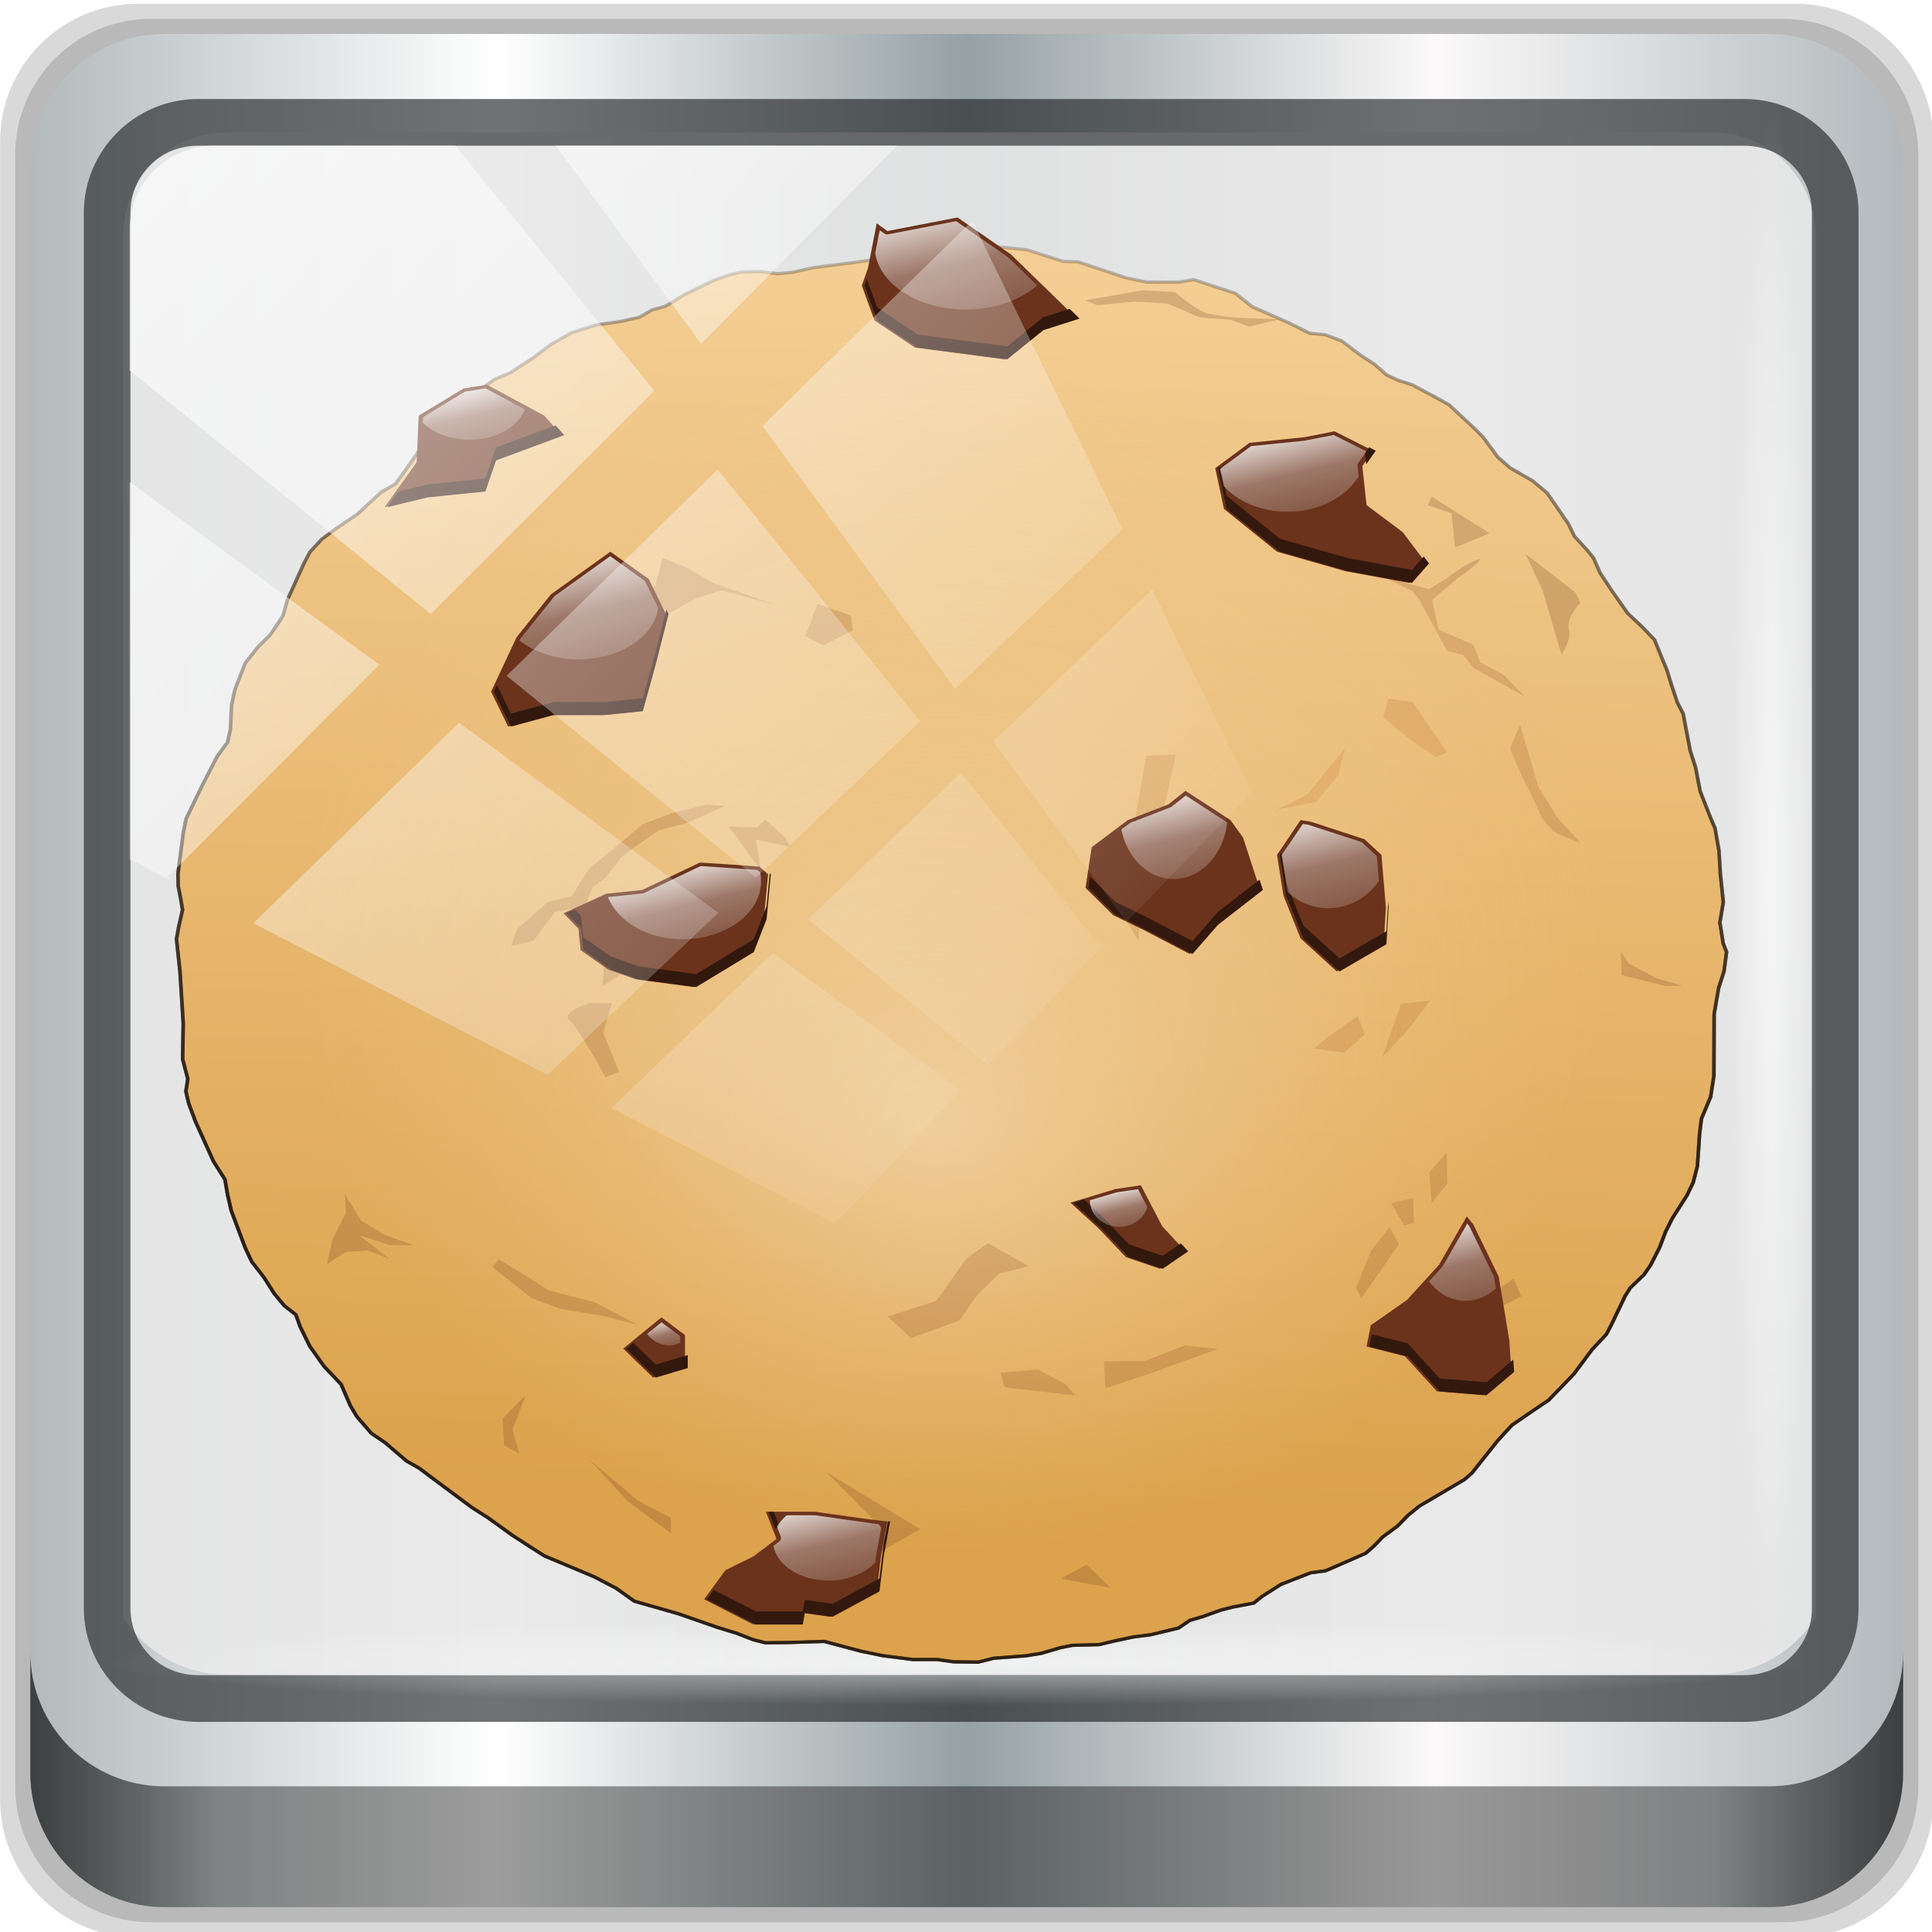 <?xml version="1.0" encoding="UTF-8" standalone="no"?>
<!-- Created with Inkscape (http://www.inkscape.org/) -->

<svg
   xmlns:dc="http://purl.org/dc/elements/1.1/"
   xmlns:cc="http://creativecommons.org/ns#"
   xmlns:rdf="http://www.w3.org/1999/02/22-rdf-syntax-ns#"
   xmlns:svg="http://www.w3.org/2000/svg"
   xmlns="http://www.w3.org/2000/svg"
   xmlns:xlink="http://www.w3.org/1999/xlink"
   xmlns:sodipodi="http://sodipodi.sourceforge.net/DTD/sodipodi-0.dtd"
   xmlns:inkscape="http://www.inkscape.org/namespaces/inkscape"
   id="svg2"
   sodipodi:version="0.32"
   inkscape:version="0.92.2 5c3e80d, 2017-08-06"
   width="96"
   height="96"
   sodipodi:docname="preferences-web-browser-cookies.svg"
   inkscape:output_extension="org.inkscape.output.svgz.inkscape"
   version="1.0"
   inkscape:export-filename="/home/pinheiro/pics/oxygen/scalable/actions/cookies.png"
   inkscape:export-xdpi="180"
   inkscape:export-ydpi="180">
  <sodipodi:namedview
     inkscape:window-height="654"
     inkscape:window-width="1160"
     inkscape:pageshadow="2"
     inkscape:pageopacity="0.0"
     guidetolerance="10.0"
     gridtolerance="10.0"
     objecttolerance="10.0"
     borderopacity="1.0"
     bordercolor="#666666"
     pagecolor="#ffffff"
     id="base"
     inkscape:zoom="1.668627"
     inkscape:cx="-41.719825"
     inkscape:cy="47.448075"
     inkscape:window-x="116"
     inkscape:window-y="233"
     inkscape:current-layer="g7390"
     showguides="true"
     inkscape:guide-bbox="true"
     width="128px"
     showgrid="false"
     inkscape:window-maximized="0" />
  <defs
     id="defs5">
    <linearGradient
       id="linearGradient5199">
      <stop
         style="stop-color:#f7e0bd;stop-opacity:1;"
         offset="0"
         id="stop5201" />
      <stop
         style="stop-color:#f1c98c;stop-opacity:0;"
         offset="1"
         id="stop5203" />
    </linearGradient>
    <linearGradient
       id="linearGradient5014">
      <stop
         style="stop-color:#ffffff;stop-opacity:0.771;"
         offset="0"
         id="stop5016" />
      <stop
         id="stop5042"
         offset="0.5"
         style="stop-color:#ffffff;stop-opacity:0.335;" />
      <stop
         style="stop-color:#ffffff;stop-opacity:0.196;"
         offset="1"
         id="stop5018" />
    </linearGradient>
    <linearGradient
       id="linearGradient4930">
      <stop
         style="stop-color:#d9a145;stop-opacity:1"
         offset="0"
         id="stop4932" />
      <stop
         style="stop-color:#6b331c;stop-opacity:0;"
         offset="1"
         id="stop4934" />
    </linearGradient>
    <linearGradient
       id="linearGradient4924">
      <stop
         id="stop4926"
         offset="0"
         style="stop-color:#d3ad56;stop-opacity:1;" />
      <stop
         id="stop4928"
         offset="1"
         style="stop-color:#6b331c;stop-opacity:0;" />
    </linearGradient>
    <linearGradient
       id="linearGradient4770">
      <stop
         id="stop4772"
         offset="0"
         style="stop-color:#ffffff;stop-opacity:0.66" />
      <stop
         id="stop4774"
         offset="1"
         style="stop-color:#f8f6d9;stop-opacity:0;" />
    </linearGradient>
    <linearGradient
       id="linearGradient4633">
      <stop
         style="stop-color:#ffffff;stop-opacity:1;"
         offset="0"
         id="stop4635" />
      <stop
         style="stop-color:#f8f6d9;stop-opacity:0;"
         offset="1"
         id="stop4637" />
    </linearGradient>
    <linearGradient
       inkscape:collect="always"
       id="linearGradient4380">
      <stop
         style="stop-color:#dca24c;stop-opacity:1"
         offset="0"
         id="stop4382" />
      <stop
         style="stop-color:#f7d49e;stop-opacity:1"
         offset="1"
         id="stop4384" />
    </linearGradient>
    <linearGradient
       id="linearGradient4342">
      <stop
         style="stop-color:#ca792b;stop-opacity:1;"
         offset="0"
         id="stop4344" />
      <stop
         style="stop-color:#622915;stop-opacity:1;"
         offset="1"
         id="stop4346" />
    </linearGradient>
    <clipPath
       clipPathUnits="userSpaceOnUse"
       id="clipPath4610">
      <path
         sodipodi:nodetypes="cccccccccccccccccccccccccccccccccccccccccccccccccccccccccccccccccccccccccccccccccccccccccccccccccccccccccccccccccccccccccccccccccccccccccccccccccccccccccccccccccccccccccccccccccccccccccccccccccccccccccccccccccccccc"
         id="path4612"
         d="m 564.536,586.111 -0.356,2.968 -0.76,2.567 -0.628,4.029 -0.034,9.496 -0.461,3.26 -1.295,3.377 -0.26,2.307 -0.309,5.003 -0.589,2.511 -0.876,1.991 -2.047,3.512 -0.957,2.083 -0.848,2.442 -1.275,2.739 -0.921,1.452 -1.925,2.03 -0.73,1.27 -1.936,4.439 -0.714,1.474 -1.986,2.313 -2.566,3.786 -3.541,4.022 -2.259,1.672 -2.941,2.219 -1.994,2.387 -3.606,4.966 -1.036,0.996 -6.365,4.114 -1.612,1.438 -1.471,1.651 -2.069,1.658 -1.245,1.422 -1.156,1.107 -3.966,1.902 -1.672,0.791 -2.117,0.317 -4.173,1.79 -2.604,1.819 -1.217,1.058 -2.963,0.616 -1.653,0.461 -2.596,1.022 -1.783,0.572 -1.585,1.178 -3.938,1.034 -2.412,0.336 -2.661,0.621 -2.14,0.562 -3.765,0.109 -1.666,0.356 -2.717,0.879 -2.174,0.384 -4.534,0.374 -2.168,0.601 -3.504,-0.053 -2.252,-0.352 -3.411,0.005 -4.276,-0.597 -3.047,-0.69 -5.163,-1.511 -5.035,0.172 -3.225,0.045 -1.721,-0.473 -2.311,-0.985 -2.787,-0.944 -5.47,-2.087 -6.175,-1.93 -2.57,-2.004 -3.126,-1.785 -4.96,-2.279 -1.986,-0.912 -1.972,-1.375 -2.545,-1.809 -3.435,-2.708 -2.208,-1.538 -5.72,-4.662 -1.726,-1.426 -1.772,-1.1 -1.44,-1.343 -1.546,-1.469 -1.984,-1.473 -2.053,-2.598 -0.916,-1.701 -1.284,-3.251 -2.417,-2.795 -2.009,-3.111 -1.34,-3.002 -0.6,-1.827 -1.617,-1.378 -1.437,-1.9 -1.444,-2.492 -1.705,-2.402 -0.943,-2.199 -1.938,-5.664 -0.517,-2.439 -0.376,-2.386 -1.618,-2.794 -2.537,-6.156 -0.939,-2.763 -0.401,-1.857 0.269,-1.936 -0.728,-3.034 0.085,-5.485 -0.457,-8.017 -0.492,-4.996 0.311,-1.935 0.541,-2.579 -0.268,-1.758 -0.348,-1.938 -0.032,-1.893 0.76,-6.364 0.393,-2.111 2.169,-4.927 2.239,-4.772 1.408,-2.065 0.409,-1.983 0.162,-3.739 0.473,-2.414 1.434,-4.052 1.75,-2.451 1.818,-1.979 1.753,-2.895 0.646,-2.507 2.269,-5.49 0.888,-1.859 1.642,-1.948 1.96,-1.594 3.077,-2.291 3.349,-3.399 2.023,-1.276 1.05,-1.601 2.703,-4.192 1.629,-1.647 1.499,-2.577 1.952,-2.16 2.66,-2 2.383,-1.905 2.273,-1.063 3.294,-2.351 2.328,-1.948 3.021,-1.872 3.397,-1.172 3.455,-0.546 2.622,-0.642 1.81,-1.139 1.835,-0.541 2.738,-1.83 4.228,-2.235 2.015,-0.781 1.789,-0.468 2.753,-0.046 2.33,0.338 2.117,-0.244 2.998,-0.727 5.397,-0.738 3.756,-0.602 2.82,-0.583 2.468,-0.375 2.207,-0.363 3.667,-0.716 2.474,-0.139 7.103,0.775 5.114,1.794 2.138,0.09 3.859,1.4 2.895,1.057 2.908,0.651 4.467,0.012 2.114,-0.396 5.893,2.135 2.33,2.037 5.176,2.498 2.913,1.602 2.194,0.234 2.337,0.957 2.768,2.302 1.804,1.271 1.717,1.651 1.627,0.836 1.935,0.67 3.317,1.948 1.913,1.164 3.364,3.432 1.359,1.46 2.132,3.171 1.737,1.66 3.174,2.008 2.038,1.868 2.971,4.735 0.875,1.948 1.831,2.182 0.845,1.165 0.905,2.249 1.525,2.543 2.356,3.697 2.068,2.139 1.721,1.963 1.05,2.838 0.714,1.887 0.615,2.205 0.841,2.751 0.811,1.721 0.992,5.693 0.758,2.601 0.642,3.663 1.419,3.969 0.677,1.756 0.549,3.443 0.196,3.602 0.415,4.337 -0.481,3.143 0.462,3.192 0.476,1.357 z"
         style="opacity:1;fill:url(#linearGradient4614);fill-opacity:1;stroke:none;stroke-width:3.1;stroke-linecap:round;stroke-linejoin:round;stroke-miterlimit:4;stroke-dashoffset:4.15;stroke-opacity:1"
         inkscape:connector-curvature="0" />
    </clipPath>
    <linearGradient
       inkscape:collect="always"
       xlink:href="#linearGradient4380"
       id="linearGradient4614"
       gradientUnits="userSpaceOnUse"
       gradientTransform="translate(306.839,0)"
       x1="141.343"
       y1="671.074"
       x2="148.668"
       y2="452.41" />
    <clipPath
       clipPathUnits="userSpaceOnUse"
       id="clipPath4764">
      <path
         sodipodi:nodetypes="cccccccccccccccccccccccccccccccccccccccccccccccccccccccccccccccccccccccccccccccccccccccccccccccccccccccccccccccccccccccccccccccccccccccccccccccccccccccccccccccccccccccccccccccccccccccccccccccccccccccccccccccccccccc"
         id="path4766"
         d="m 535.77,588.508 -0.356,2.968 -0.76,2.567 -0.628,4.029 -0.034,9.496 -0.461,3.26 -1.295,3.377 -0.26,2.307 -0.309,5.003 -0.589,2.511 -0.876,1.991 -2.047,3.512 -0.957,2.083 -0.848,2.442 -1.275,2.739 -0.921,1.452 -1.925,2.03 -0.73,1.27 -1.936,4.439 -0.714,1.474 -1.986,2.313 -2.566,3.786 -3.541,4.022 -2.259,1.672 -2.941,2.219 -1.994,2.387 -3.606,4.966 -1.036,0.996 -6.365,4.114 -1.612,1.438 -1.471,1.651 -2.069,1.658 -1.245,1.422 -1.156,1.107 -3.966,1.902 -1.672,0.791 -2.117,0.317 -4.173,1.79 -2.604,1.819 -1.217,1.058 -2.963,0.616 -1.653,0.461 -2.596,1.022 -1.783,0.572 -1.585,1.178 -3.938,1.034 -2.412,0.336 -2.661,0.621 -2.14,0.562 -3.765,0.109 -1.666,0.356 -2.717,0.879 -2.174,0.384 -4.534,0.374 -2.168,0.601 -3.504,-0.053 -2.252,-0.352 -3.411,0.005 -4.276,-0.597 -3.047,-0.69 -5.163,-1.511 -5.035,0.172 -3.225,0.045 -1.721,-0.473 -2.311,-0.985 -2.787,-0.944 -5.47,-2.087 -6.175,-1.93 -2.57,-2.004 -3.126,-1.785 -4.96,-2.279 -1.986,-0.912 -1.972,-1.375 -2.545,-1.809 -3.435,-2.708 -2.208,-1.538 -5.72,-4.662 -1.726,-1.426 -1.773,-1.1 -1.44,-1.343 -1.546,-1.469 -1.984,-1.473 -2.053,-2.598 -0.916,-1.701 -1.284,-3.251 -2.417,-2.795 -2.009,-3.111 -1.34,-3.002 -0.6,-1.827 -1.617,-1.378 -1.437,-1.9 -1.444,-2.492 -1.705,-2.402 -0.943,-2.199 -1.938,-5.664 -0.517,-2.439 -0.376,-2.386 -1.618,-2.794 -2.537,-6.156 -0.939,-2.763 -0.401,-1.857 0.269,-1.936 -0.728,-3.034 0.085,-5.485 -0.457,-8.017 -0.492,-4.996 0.311,-1.935 0.541,-2.579 -0.268,-1.758 -0.348,-1.938 -0.032,-1.893 0.76,-6.364 0.393,-2.111 2.169,-4.927 2.239,-4.772 1.408,-2.065 0.409,-1.983 0.162,-3.739 0.473,-2.414 1.434,-4.052 1.75,-2.451 1.818,-1.979 1.753,-2.895 0.646,-2.507 2.269,-5.49 0.888,-1.859 1.642,-1.948 1.96,-1.594 3.077,-2.291 3.349,-3.399 2.023,-1.276 1.05,-1.601 2.703,-4.192 1.629,-1.647 1.499,-2.577 1.952,-2.16 2.66,-2 2.383,-1.905 2.273,-1.063 3.294,-2.351 2.328,-1.948 3.021,-1.872 3.397,-1.172 3.455,-0.546 2.622,-0.642 1.81,-1.139 1.835,-0.541 2.738,-1.83 4.228,-2.235 2.015,-0.781 1.789,-0.468 2.753,-0.046 2.33,0.338 2.117,-0.244 2.998,-0.727 5.397,-0.738 3.756,-0.602 2.82,-0.583 2.468,-0.375 2.207,-0.363 3.667,-0.716 2.474,-0.139 7.103,0.775 5.114,1.794 2.138,0.09 3.859,1.4 2.895,1.057 2.908,0.651 4.467,0.012 2.114,-0.396 5.893,2.135 2.33,2.037 5.176,2.498 2.913,1.602 2.194,0.234 2.337,0.957 2.768,2.302 1.804,1.271 1.717,1.651 1.627,0.836 1.935,0.67 3.317,1.948 1.913,1.164 3.364,3.432 1.359,1.46 2.132,3.171 1.737,1.66 3.174,2.008 2.038,1.868 2.971,4.735 0.875,1.948 1.831,2.182 0.845,1.165 0.905,2.249 1.525,2.543 2.356,3.697 2.068,2.139 1.721,1.963 1.05,2.838 0.714,1.887 0.615,2.205 0.841,2.751 0.811,1.721 0.992,5.693 0.758,2.601 0.642,3.663 1.419,3.969 0.677,1.756 0.549,3.443 0.196,3.602 0.415,4.337 -0.481,3.143 0.462,3.192 0.476,1.357 z"
         style="opacity:1;fill:url(#linearGradient4768);fill-opacity:1;stroke:none;stroke-width:3.1;stroke-linecap:round;stroke-linejoin:round;stroke-miterlimit:4;stroke-dashoffset:4.15;stroke-opacity:1"
         inkscape:connector-curvature="0" />
    </clipPath>
    <linearGradient
       inkscape:collect="always"
       xlink:href="#linearGradient4380"
       id="linearGradient4768"
       gradientUnits="userSpaceOnUse"
       gradientTransform="translate(278.073,2.397)"
       x1="141.343"
       y1="671.074"
       x2="148.668"
       y2="452.41" />
    <linearGradient
       id="linearGradient4055">
      <stop
         offset="0"
         style="stop-color:#ed1414;stop-opacity:1"
         id="stop4057" />
      <stop
         offset="1"
         style="stop-color:#ef2929;stop-opacity:0"
         id="stop4059" />
    </linearGradient>
    <linearGradient
       id="linearGradient3977">
      <stop
         offset="0"
         style="stop-color:#dddddd;stop-opacity:1"
         id="stop3979" />
      <stop
         offset="0.349"
         style="stop-color:#9a9a9a;stop-opacity:1"
         id="stop3981" />
      <stop
         offset="0.674"
         style="stop-color:#696969;stop-opacity:1"
         id="stop3987" />
      <stop
         offset="1"
         style="stop-color:#333333;stop-opacity:1"
         id="stop3983" />
    </linearGradient>
    <linearGradient
       id="linearGradient4208">
      <stop
         offset="0"
         style="stop-color:#f3840c;stop-opacity:1"
         id="stop4210" />
      <stop
         offset="1"
         style="stop-color:#f2b80c;stop-opacity:1"
         id="stop4212" />
    </linearGradient>
    <linearGradient
       id="linearGradient4084">
      <stop
         offset="0"
         style="stop-color:#61537d;stop-opacity:1"
         id="stop4086" />
      <stop
         offset="1"
         style="stop-color:#a192bb;stop-opacity:1"
         id="stop4088" />
    </linearGradient>
    <linearGradient
       gradientTransform="scale(1.006,0.994)"
       gradientUnits="userSpaceOnUse"
       id="ButtonShadow"
       y2="7.017"
       x2="45.448"
       y1="92.54"
       x1="45.448">
      <stop
         offset="0"
         style="stop-color:#000000;stop-opacity:1"
         id="stop3750" />
      <stop
         offset="1"
         style="stop-color:#000000;stop-opacity:0.588"
         id="stop3752" />
    </linearGradient>
    <linearGradient
       id="linearGradient3737">
      <stop
         offset="0"
         style="stop-color:#ffffff;stop-opacity:1"
         id="stop3739" />
      <stop
         offset="1"
         style="stop-color:#ffffff;stop-opacity:0"
         id="stop3741" />
    </linearGradient>
    <filter
       id="filter3174"
       style="color-interpolation-filters:sRGB">
      <feGaussianBlur
         stdDeviation="1.71"
         id="feGaussianBlur3176" />
    </filter>
    <linearGradient
       gradientUnits="userSpaceOnUse"
       xlink:href="#linearGradient3737"
       id="linearGradient3188"
       y2="63.893"
       x2="36.357"
       y1="6"
       x1="36.357" />
    <filter
       id="filter3794"
       height="1.384"
       width="1.384"
       y="-0.192"
       x="-0.192"
       style="color-interpolation-filters:sRGB">
      <feGaussianBlur
         stdDeviation="5.28"
         id="feGaussianBlur3796" />
    </filter>
    <linearGradient
       gradientUnits="userSpaceOnUse"
       xlink:href="#linearGradient3737"
       id="linearGradient3613"
       y2="138.661"
       x2="48"
       y1="20.221"
       x1="48" />
    <radialGradient
       gradientTransform="matrix(1.157,0,0,0.996,-7.551,0.197)"
       gradientUnits="userSpaceOnUse"
       xlink:href="#linearGradient3737"
       id="radialGradient3619"
       fy="90.172"
       fx="48"
       r="42"
       cy="90.172"
       cx="48" />
    <clipPath
       id="clipPath3613">
      <rect
         style="fill:#ffffff;fill-opacity:1;fill-rule:nonzero;stroke:none"
         id="rect3615"
         y="6"
         x="6"
         ry="6"
         rx="6"
         height="84"
         width="84" />
    </clipPath>
    <linearGradient
       gradientUnits="userSpaceOnUse"
       xlink:href="#linearGradient3737"
       id="linearGradient4152"
       y2="109.107"
       x2="48"
       y1="6"
       x1="48" />
    <linearGradient
       gradientUnits="userSpaceOnUse"
       xlink:href="#linearGradient4084"
       id="linearGradient4206"
       y2="5.988"
       x2="48"
       y1="90"
       x1="48" />
    <linearGradient
       gradientUnits="userSpaceOnUse"
       xlink:href="#linearGradient4208"
       id="linearGradient4214"
       y2="5.988"
       x2="48"
       y1="90"
       x1="48" />
    <linearGradient
       gradientTransform="matrix(1.006,0,0,0.994,100,0)"
       gradientUnits="userSpaceOnUse"
       id="ButtonShadow-0"
       y2="7.017"
       x2="45.448"
       y1="92.54"
       x1="45.448">
      <stop
         offset="0"
         style="stop-color:#000000;stop-opacity:1"
         id="stop3750-8" />
      <stop
         offset="1"
         style="stop-color:#000000;stop-opacity:0.588"
         id="stop3752-5" />
    </linearGradient>
    <linearGradient
       gradientTransform="matrix(1.024,0,0,1.012,-1.143,-98.071)"
       gradientUnits="userSpaceOnUse"
       xlink:href="#ButtonShadow-0"
       id="linearGradient3780"
       y2="90.239"
       x2="32.251"
       y1="6.132"
       x1="32.251" />
    <linearGradient
       gradientTransform="translate(0,-97)"
       gradientUnits="userSpaceOnUse"
       xlink:href="#ButtonShadow-0"
       id="linearGradient3721"
       y2="90.239"
       x2="32.251"
       y1="6.132"
       x1="32.251" />
    <linearGradient
       id="linearGradient8687">
      <stop
         offset="0"
         style="stop-color:#a40000;stop-opacity:1"
         id="stop8689" />
      <stop
         offset="1"
         style="stop-color:#a40000;stop-opacity:0"
         id="stop8691" />
    </linearGradient>
    <linearGradient
       id="linearGradient9586">
      <stop
         offset="0"
         style="stop-color:#cc0000;stop-opacity:1"
         id="stop9588" />
      <stop
         offset="1"
         style="stop-color:#cc0000;stop-opacity:0"
         id="stop9590" />
    </linearGradient>
    <linearGradient
       id="linearGradient9598">
      <stop
         offset="0"
         style="stop-color:#efaa29;stop-opacity:1"
         id="stop9600" />
      <stop
         offset="1"
         style="stop-color:#ef2929;stop-opacity:0"
         id="stop9602" />
    </linearGradient>
    <linearGradient
       id="linearGradient4000">
      <stop
         offset="0"
         style="stop-color:#eeeeec;stop-opacity:1"
         id="stop4002" />
      <stop
         offset="1"
         style="stop-color:#eeeeec;stop-opacity:0"
         id="stop4004" />
    </linearGradient>
    <linearGradient
       gradientTransform="matrix(1.163,0,0,1.145,20.138,20.455)"
       gradientUnits="userSpaceOnUse"
       xlink:href="#linearGradient4000"
       id="linearGradient3163"
       y2="40.081"
       x2="40.503"
       y1="5.458"
       x1="5.693" />
    <radialGradient
       gradientTransform="matrix(-5.5599204e-8,1.774,-1.738,-0.035,57.152,11.751)"
       gradientUnits="userSpaceOnUse"
       xlink:href="#linearGradient3977"
       id="radialGradient3166"
       fy="12.464"
       fx="13.199"
       r="21.009"
       cy="12.464"
       cx="13.199" />
    <radialGradient
       gradientTransform="matrix(0.79,0,0,0.778,44.931,28.061)"
       gradientUnits="userSpaceOnUse"
       xlink:href="#linearGradient9598"
       id="radialGradient4009"
       fy="25.668"
       fx="18.685"
       r="5.05"
       cy="25.668"
       cx="18.685" />
    <radialGradient
       gradientTransform="matrix(1.316,0,0,1.296,35.093,14.754)"
       gradientUnits="userSpaceOnUse"
       xlink:href="#linearGradient9586"
       id="radialGradient4012"
       fy="25.668"
       fx="18.685"
       r="5.05"
       cy="25.668"
       cx="18.685" />
    <radialGradient
       gradientTransform="matrix(1.843,0,0,1.815,25.256,1.369)"
       gradientUnits="userSpaceOnUse"
       xlink:href="#linearGradient8687"
       id="radialGradient4015"
       fy="25.668"
       fx="18.685"
       r="5.05"
       cy="25.668"
       cx="18.685" />
    <radialGradient
       gradientTransform="matrix(1.316,0,0,1.296,11.83,14.754)"
       gradientUnits="userSpaceOnUse"
       xlink:href="#linearGradient9586"
       id="radialGradient4027"
       fy="25.668"
       fx="18.685"
       r="5.05"
       cy="25.668"
       cx="18.685" />
    <radialGradient
       gradientTransform="matrix(1.843,0,0,1.815,1.992,1.369)"
       gradientUnits="userSpaceOnUse"
       xlink:href="#linearGradient8687"
       id="radialGradient4030"
       fy="25.668"
       fx="18.685"
       r="5.05"
       cy="25.668"
       cx="18.685" />
    <radialGradient
       gradientTransform="matrix(0.79,0,0,0.778,33.299,28.061)"
       gradientUnits="userSpaceOnUse"
       xlink:href="#linearGradient9598"
       id="radialGradient4039"
       fy="25.668"
       fx="18.685"
       r="5.05"
       cy="25.668"
       cx="18.685" />
    <radialGradient
       gradientTransform="matrix(1.316,0,0,1.296,23.461,14.754)"
       gradientUnits="userSpaceOnUse"
       xlink:href="#linearGradient9586"
       id="radialGradient4042"
       fy="25.668"
       fx="18.685"
       r="5.05"
       cy="25.668"
       cx="18.685" />
    <radialGradient
       gradientTransform="matrix(1.843,0,0,1.815,13.624,1.369)"
       gradientUnits="userSpaceOnUse"
       xlink:href="#linearGradient8687"
       id="radialGradient4045"
       fy="25.668"
       fx="18.685"
       r="5.05"
       cy="25.668"
       cx="18.685" />
    <radialGradient
       gradientTransform="matrix(0.79,0,0,0.778,21.667,28.061)"
       gradientUnits="userSpaceOnUse"
       xlink:href="#linearGradient9598"
       id="radialGradient4051"
       fy="25.668"
       fx="18.685"
       r="5.05"
       cy="25.668"
       cx="18.685" />
    <radialGradient
       gradientTransform="matrix(2.491,0,0,2.453,-10.114,-14.931)"
       gradientUnits="userSpaceOnUse"
       xlink:href="#linearGradient4055"
       id="radialGradient4061"
       fy="25.668"
       fx="18.685"
       r="5.05"
       cy="25.668"
       cx="18.685" />
    <radialGradient
       gradientTransform="matrix(2.491,0,0,2.453,1.886,-14.931)"
       gradientUnits="userSpaceOnUse"
       xlink:href="#linearGradient4055"
       id="radialGradient4065"
       fy="25.668"
       fx="18.685"
       r="5.05"
       cy="25.668"
       cx="18.685" />
    <radialGradient
       gradientTransform="matrix(2.491,0,0,2.453,13.886,-14.931)"
       gradientUnits="userSpaceOnUse"
       xlink:href="#linearGradient4055"
       id="radialGradient4069"
       fy="25.668"
       fx="18.685"
       r="5.05"
       cy="25.668"
       cx="18.685" />
    <radialGradient
       inkscape:collect="always"
       xlink:href="#linearGradient3737"
       id="radialGradient4097"
       gradientUnits="userSpaceOnUse"
       gradientTransform="matrix(0.395,-0.13,0.503,1.526,6.382,-26.002)"
       cx="55.598"
       cy="46.454"
       fx="55.598"
       fy="46.454"
       r="2.614" />
    <radialGradient
       inkscape:collect="always"
       xlink:href="#linearGradient3737"
       id="radialGradient4095"
       gradientUnits="userSpaceOnUse"
       gradientTransform="matrix(0.95,-0.313,1.21,3.668,-53.397,-103.875)"
       cx="55.598"
       cy="46.454"
       fx="55.598"
       fy="46.454"
       r="2.614" />
    <linearGradient
       inkscape:collect="always"
       xlink:href="#linearGradient3737"
       id="linearGradient4093"
       gradientUnits="userSpaceOnUse"
       x1="41.646"
       y1="71.088"
       x2="41.864"
       y2="22.683" />
    <linearGradient
       inkscape:collect="always"
       xlink:href="#linearGradient3782-2"
       id="linearGradient4091"
       gradientUnits="userSpaceOnUse"
       x1="48.353"
       y1="24.342"
       x2="48.353"
       y2="46.271" />
    <radialGradient
       inkscape:collect="always"
       xlink:href="#linearGradient3717-1"
       id="radialGradient4089"
       gradientUnits="userSpaceOnUse"
       gradientTransform="matrix(1,0,0,1.5,0,-24)"
       cx="48"
       cy="58.667"
       fx="48"
       fy="58.667"
       r="16" />
    <linearGradient
       inkscape:collect="always"
       xlink:href="#linearGradient3942"
       id="linearGradient4087"
       gradientUnits="userSpaceOnUse"
       x1="51"
       y1="73"
       x2="52"
       y2="26" />
    <linearGradient
       inkscape:collect="always"
       xlink:href="#linearGradient3942"
       id="linearGradient4085"
       gradientUnits="userSpaceOnUse"
       x1="47"
       y1="74"
       x2="47"
       y2="24" />
    <linearGradient
       inkscape:collect="always"
       xlink:href="#linearGradient3942"
       id="linearGradient4083"
       gradientUnits="userSpaceOnUse"
       x1="49"
       y1="75"
       x2="49"
       y2="22.99" />
    <linearGradient
       id="linearGradient3942">
      <stop
         id="stop3944"
         style="stop-color:#000000;stop-opacity:1"
         offset="0" />
      <stop
         id="stop3946"
         style="stop-color:#000000;stop-opacity:0"
         offset="1" />
    </linearGradient>
    <radialGradient
       inkscape:collect="always"
       xlink:href="#linearGradient3737"
       id="radialGradient3895-1"
       gradientUnits="userSpaceOnUse"
       gradientTransform="matrix(0.395,-0.13,0.503,1.526,6.382,-26.002)"
       cx="55.598"
       cy="46.454"
       fx="55.598"
       fy="46.454"
       r="2.614" />
    <radialGradient
       inkscape:collect="always"
       xlink:href="#linearGradient3737"
       id="radialGradient3893-1"
       gradientUnits="userSpaceOnUse"
       gradientTransform="matrix(0.95,-0.313,1.21,3.668,-53.397,-103.875)"
       cx="55.598"
       cy="46.454"
       fx="55.598"
       fy="46.454"
       r="2.614" />
    <linearGradient
       id="linearGradient3782-2">
      <stop
         id="stop3784-6"
         style="stop-color:#697c84;stop-opacity:1"
         offset="0" />
      <stop
         id="stop3786-0"
         style="stop-color:#697c84;stop-opacity:0"
         offset="1" />
    </linearGradient>
    <linearGradient
       id="linearGradient3717-1">
      <stop
         id="stop3719-4"
         style="stop-color:#ffffff;stop-opacity:1"
         offset="0" />
      <stop
         id="stop3721-0"
         style="stop-color:#93a3aa;stop-opacity:1"
         offset="1" />
    </linearGradient>
    <radialGradient
       inkscape:collect="always"
       xlink:href="#linearGradient3717-1"
       id="radialGradient3887-6"
       gradientUnits="userSpaceOnUse"
       gradientTransform="matrix(1,0,0,1.5,0,-24)"
       cx="48"
       cy="58.667"
       fx="48"
       fy="58.667"
       r="16" />
    <radialGradient
       inkscape:collect="always"
       xlink:href="#linearGradient3737"
       id="radialGradient3895"
       gradientUnits="userSpaceOnUse"
       gradientTransform="matrix(0.395,-0.13,0.503,1.526,6.382,-26.002)"
       cx="55.598"
       cy="46.454"
       fx="55.598"
       fy="46.454"
       r="2.614" />
    <radialGradient
       inkscape:collect="always"
       xlink:href="#linearGradient3737"
       id="radialGradient3893"
       gradientUnits="userSpaceOnUse"
       gradientTransform="matrix(0.95,-0.313,1.21,3.668,-53.397,-103.875)"
       cx="55.598"
       cy="46.454"
       fx="55.598"
       fy="46.454"
       r="2.614" />
    <radialGradient
       inkscape:collect="always"
       xlink:href="#linearGradient3717-1"
       id="radialGradient3887"
       gradientUnits="userSpaceOnUse"
       gradientTransform="matrix(1,0,0,1.5,0,-24)"
       cx="48"
       cy="58.667"
       fx="48"
       fy="58.667"
       r="16" />
    <linearGradient
       inkscape:collect="always"
       xlink:href="#ButtonShadow"
       id="linearGradient3839"
       gradientUnits="userSpaceOnUse"
       gradientTransform="scale(1.006,0.994)"
       x1="45.448"
       y1="92.54"
       x2="45.448"
       y2="7.017" />
    <linearGradient
       inkscape:collect="always"
       xlink:href="#linearGradient3737"
       id="linearGradient3837"
       gradientUnits="userSpaceOnUse"
       x1="2.771"
       y1="-28.642"
       x2="50.528"
       y2="14.514" />
    <linearGradient
       id="linearGradient4084-8">
      <stop
         offset="0"
         style="stop-color:#537d6b;stop-opacity:1"
         id="stop4086-6" />
      <stop
         offset="1"
         style="stop-color:#92bbaa;stop-opacity:1"
         id="stop4088-4" />
    </linearGradient>
    <filter
       id="filter3174-36"
       style="color-interpolation-filters:sRGB">
      <feGaussianBlur
         stdDeviation="1.71"
         id="feGaussianBlur3176-3" />
    </filter>
    <filter
       id="filter3794-5"
       height="1.384"
       width="1.384"
       y="-0.192"
       x="-0.192"
       style="color-interpolation-filters:sRGB">
      <feGaussianBlur
         stdDeviation="5.28"
         id="feGaussianBlur3796-5" />
    </filter>
    <radialGradient
       gradientTransform="matrix(1.157,0,0,0.996,-7.551,0.197)"
       gradientUnits="userSpaceOnUse"
       xlink:href="#linearGradient3737"
       id="radialGradient3619-8"
       fy="90.172"
       fx="48"
       r="42"
       cy="90.172"
       cx="48" />
    <clipPath
       id="clipPath3613-7">
      <rect
         style="fill:#ffffff;fill-opacity:1;fill-rule:nonzero;stroke:none"
         id="rect3615-9"
         y="6"
         x="6"
         ry="6"
         rx="6"
         height="84"
         width="84" />
    </clipPath>
    <linearGradient
       id="linearGradient556">
      <stop
         offset="0"
         style="stop-color:#ffffff;stop-opacity:1"
         id="stop557" />
      <stop
         offset="1"
         style="stop-color:#8f8f8f;stop-opacity:1"
         id="stop558" />
    </linearGradient>
    <linearGradient
       id="linearGradient561">
      <stop
         offset="0"
         style="stop-color:#72a6db;stop-opacity:1"
         id="stop562" />
      <stop
         offset="1"
         style="stop-color:#4974aa;stop-opacity:1"
         id="stop563" />
    </linearGradient>
    <linearGradient
       id="linearGradient564">
      <stop
         offset="0"
         style="stop-color:#3278c6;stop-opacity:1"
         id="stop565" />
      <stop
         offset="1"
         style="stop-color:#264980;stop-opacity:1"
         id="stop566" />
    </linearGradient>
    <radialGradient
       spreadMethod="pad"
       gradientTransform="scale(0.888,1.127)"
       gradientUnits="userSpaceOnUse"
       xlink:href="#linearGradient556"
       id="radialGradient4058"
       fy="13.492"
       fx="24.218"
       r="10.214"
       cy="13.492"
       cx="24.218" />
    <radialGradient
       spreadMethod="pad"
       gradientTransform="scale(1.061,0.942)"
       gradientUnits="userSpaceOnUse"
       xlink:href="#linearGradient561"
       id="radialGradient4060"
       fy="4.291"
       fx="31.638"
       r="6.114"
       cy="4.291"
       cx="31.638" />
    <linearGradient
       spreadMethod="pad"
       gradientTransform="scale(0.578,1.73)"
       gradientUnits="userSpaceOnUse"
       xlink:href="#linearGradient561"
       id="linearGradient4062"
       y2="18.199"
       x2="68.417"
       y1="9.709"
       x1="66.897" />
    <linearGradient
       spreadMethod="pad"
       gradientTransform="scale(0.653,1.531)"
       gradientUnits="userSpaceOnUse"
       xlink:href="#linearGradient3737"
       id="linearGradient4064"
       y2="14.642"
       x2="56.889"
       y1="5.456"
       x1="42.008" />
    <radialGradient
       spreadMethod="pad"
       gradientTransform="scale(0.993,1.007)"
       gradientUnits="userSpaceOnUse"
       xlink:href="#linearGradient564"
       id="radialGradient4066"
       fy="16.135"
       fx="15.486"
       r="27.532"
       cy="16.135"
       cx="15.486" />
    <linearGradient
       spreadMethod="pad"
       gradientTransform="scale(0.993,1.007)"
       gradientUnits="userSpaceOnUse"
       xlink:href="#linearGradient3942"
       id="linearGradient4068"
       y2="21.709"
       x2="23.981"
       y1="41.885"
       x1="40.971" />
    <radialGradient
       spreadMethod="pad"
       gradientTransform="scale(1.122,0.891)"
       gradientUnits="userSpaceOnUse"
       xlink:href="#linearGradient561"
       id="radialGradient4070"
       fy="25.591"
       fx="56.925"
       r="5.343"
       cy="25.591"
       cx="56.925" />
    <linearGradient
       spreadMethod="pad"
       gradientTransform="scale(0.96,1.042)"
       gradientUnits="userSpaceOnUse"
       xlink:href="#linearGradient3737"
       id="linearGradient4072"
       y2="24.687"
       x2="25.338"
       y1="15.336"
       x1="25.033" />
    <linearGradient
       spreadMethod="pad"
       gradientTransform="scale(0.888,1.127)"
       gradientUnits="userSpaceOnUse"
       xlink:href="#linearGradient556"
       id="linearGradient4074"
       y2="24.093"
       x2="28.115"
       y1="16.387"
       x1="27.607" />
    <radialGradient
       spreadMethod="pad"
       gradientTransform="scale(1.04,0.961)"
       gradientUnits="userSpaceOnUse"
       xlink:href="#linearGradient561"
       id="radialGradient4076"
       fy="3.356"
       fx="32.369"
       r="6.057"
       cy="3.356"
       cx="32.369" />
    <linearGradient
       spreadMethod="pad"
       gradientTransform="scale(1.517,0.659)"
       gradientUnits="userSpaceOnUse"
       xlink:href="#linearGradient561"
       id="linearGradient4078"
       y2="54.864"
       x2="37.26"
       y1="47.909"
       x1="36.83" />
    <linearGradient
       spreadMethod="pad"
       gradientTransform="scale(1.847,0.541)"
       gradientUnits="userSpaceOnUse"
       xlink:href="#linearGradient3942"
       id="linearGradient4080"
       y2="63.224"
       x2="30.472"
       y1="68.697"
       x1="29.954" />
    <linearGradient
       spreadMethod="pad"
       gradientTransform="scale(1.926,0.519)"
       gradientUnits="userSpaceOnUse"
       xlink:href="#linearGradient561"
       id="linearGradient4082"
       y2="68.898"
       x2="29.396"
       y1="63.282"
       x1="29.049" />
    <linearGradient
       gradientUnits="userSpaceOnUse"
       xlink:href="#linearGradient4084-8"
       id="linearGradient4206-6"
       y2="5.988"
       x2="48"
       y1="90"
       x1="48" />
    <linearGradient
       id="linearGradient4281-6-1">
      <stop
         offset="0"
         style="stop-color:#1e1e1e;stop-opacity:1"
         id="stop4283-9-3" />
      <stop
         offset="1"
         style="stop-color:#505050;stop-opacity:1"
         id="stop4285-8-23" />
    </linearGradient>
    <linearGradient
       gradientTransform="matrix(0,1,-1,0,70.996,0.004)"
       gradientUnits="userSpaceOnUse"
       xlink:href="#linearGradient4281-6-1"
       id="linearGradient3299"
       y2="47.996"
       x2="79.996"
       y1="47.996"
       x1="15.996" />
    <filter
       id="filter3174-3"
       style="color-interpolation-filters:sRGB">
      <feGaussianBlur
         stdDeviation="1.71"
         id="feGaussianBlur3176-6" />
    </filter>
    <linearGradient
       gradientUnits="userSpaceOnUse"
       xlink:href="#linearGradient4281-6-1"
       id="linearGradient4416"
       y2="80"
       x2="48"
       y1="16"
       x1="48" />
    <filter
       id="filter3174-0"
       style="color-interpolation-filters:sRGB">
      <feGaussianBlur
         stdDeviation="1.71"
         id="feGaussianBlur3176-7" />
    </filter>
    <radialGradient
       inkscape:collect="always"
       xlink:href="#linearGradient3737"
       id="radialGradient7464"
       gradientUnits="userSpaceOnUse"
       gradientTransform="matrix(0.888,0,0,0.049,16.069,-98.752)"
       cx="13.948"
       cy="44.893"
       fx="13.948"
       fy="44.893"
       r="43.199" />
    <radialGradient
       inkscape:collect="always"
       xlink:href="#linearGradient3737"
       id="radialGradient7462"
       gradientUnits="userSpaceOnUse"
       gradientTransform="matrix(0.975,0,0,0.049,41.943,65.501)"
       cx="13.948"
       cy="44.893"
       fx="13.948"
       fy="44.893"
       r="43.199" />
    <radialGradient
       inkscape:collect="always"
       xlink:href="#linearGradient4091-0-3-0-7"
       id="radialGradient7430"
       gradientUnits="userSpaceOnUse"
       gradientTransform="matrix(-1.072,0,0,-0.875,199.464,-19.126)"
       cx="48"
       cy="-27"
       fx="48"
       fy="-27"
       r="42" />
    <radialGradient
       inkscape:collect="always"
       xlink:href="#linearGradient3737"
       id="radialGradient7428"
       gradientUnits="userSpaceOnUse"
       gradientTransform="matrix(0,1.621,-2.038,0,65.295,-227.084)"
       cx="158"
       cy="6.213"
       fx="158"
       fy="6.213"
       r="41" />
    <linearGradient
       id="linearGradient6139-0">
      <stop
         style="stop-color:#adb4c1;stop-opacity:1;"
         offset="0"
         id="stop6141-2" />
      <stop
         id="stop6151-0"
         offset="0.25"
         style="stop-color:#ffffff;stop-opacity:1;" />
      <stop
         id="stop6147-1"
         offset="0.5"
         style="stop-color:#9095aa;stop-opacity:1;" />
      <stop
         style="stop-color:#fbf9f9;stop-opacity:1;"
         offset="0.75"
         id="stop6149-4" />
      <stop
         style="stop-color:#adb3c1;stop-opacity:1;"
         offset="1"
         id="stop6143-4" />
    </linearGradient>
    <linearGradient
       id="linearGradient4091-0-3-0-7">
      <stop
         id="stop4093-3-6-4-2"
         offset="0"
         style="stop-color:#ffffff;stop-opacity:1;" />
      <stop
         style="stop-color:#ffffff;stop-opacity:1;"
         offset="0.8"
         id="stop4099-6-1-8-3" />
      <stop
         id="stop4095-1-0-7-9"
         offset="1"
         style="stop-color:#ffffff;stop-opacity:0;" />
    </linearGradient>
    <radialGradient
       r="42"
       fy="-27"
       fx="48"
       cy="-27"
       cx="48"
       gradientTransform="matrix(-1.072,0,0,-0.875,199.464,-19.126)"
       gradientUnits="userSpaceOnUse"
       id="radialGradient4075"
       xlink:href="#linearGradient4091-0-3-0-7"
       inkscape:collect="always" />
    <radialGradient
       r="41"
       fy="6.213"
       fx="158"
       cy="6.213"
       cx="158"
       gradientTransform="matrix(0,1.621,-2.038,0,160.664,-243.037)"
       gradientUnits="userSpaceOnUse"
       id="radialGradient4073"
       xlink:href="#linearGradient3737"
       inkscape:collect="always" />
    <linearGradient
       inkscape:collect="always"
       xlink:href="#linearGradient3942"
       id="linearGradient6448-0"
       gradientUnits="userSpaceOnUse"
       x1="47.998"
       y1="48.029"
       x2="127.416"
       y2="57.665" />
    <linearGradient
       inkscape:collect="always"
       xlink:href="#linearGradient3942"
       id="linearGradient6446-1"
       gradientUnits="userSpaceOnUse"
       x1="47.997"
       y1="48.029"
       x2="127.052"
       y2="60.29" />
    <linearGradient
       inkscape:collect="always"
       xlink:href="#linearGradient3942"
       id="linearGradient6444-4"
       gradientUnits="userSpaceOnUse"
       x1="48.055"
       y1="48.032"
       x2="126.673"
       y2="62.839" />
    <linearGradient
       inkscape:collect="always"
       xlink:href="#linearGradient3942"
       id="linearGradient6442-5"
       gradientUnits="userSpaceOnUse"
       x1="48.234"
       y1="48.047"
       x2="126.139"
       y2="66.233" />
    <radialGradient
       inkscape:collect="always"
       xlink:href="#linearGradient3942"
       id="radialGradient6424-3"
       gradientUnits="userSpaceOnUse"
       gradientTransform="matrix(1,0,0,1.014,-30,-0.661)"
       cx="48.265"
       cy="47.887"
       fx="48.265"
       fy="47.887"
       r="28.879" />
    <radialGradient
       inkscape:collect="always"
       xlink:href="#linearGradient3737"
       id="radialGradient6422-6"
       gradientUnits="userSpaceOnUse"
       gradientTransform="matrix(1,0,0,0.985,-30,0.716)"
       cx="48.41"
       cy="47.598"
       fx="48.41"
       fy="47.598"
       r="30.64" />
    <clipPath
       id="clipPath4194-1-2-5">
      <rect
         style="fill:#ff00ff;fill-opacity:1;fill-rule:nonzero;stroke:none"
         id="rect4196-1-6-2"
         y="6"
         x="6"
         ry="6"
         rx="6"
         height="84"
         width="84" />
    </clipPath>
    <linearGradient
       id="linearGradient3832-0-6-1-1">
      <stop
         id="stop3834-6-3-7-1"
         offset="0"
         style="stop-color:#000000;stop-opacity:1;" />
      <stop
         style="stop-color:#000000;stop-opacity:0.588;"
         offset="0.1"
         id="stop3872-2-4" />
      <stop
         id="stop3844-6-2-7-6"
         offset="0.9"
         style="stop-color:#000000;stop-opacity:0.588;" />
      <stop
         id="stop3836-5-0-2-9"
         offset="1"
         style="stop-color:#000000;stop-opacity:1;" />
    </linearGradient>
    <radialGradient
       gradientUnits="userSpaceOnUse"
       gradientTransform="matrix(0.975,0,0,0.049,41.943,65.501)"
       r="43.199"
       fy="44.893"
       fx="13.948"
       cy="44.893"
       cx="13.948"
       id="radialGradient4139"
       xlink:href="#linearGradient3737"
       inkscape:collect="always" />
    <radialGradient
       r="43.199"
       fy="44.893"
       fx="13.948"
       cy="44.893"
       cx="13.948"
       gradientTransform="matrix(0.888,0,0,0.049,16.069,-98.752)"
       gradientUnits="userSpaceOnUse"
       id="radialGradient4143"
       xlink:href="#linearGradient3737"
       inkscape:collect="always" />
    <clipPath
       id="clipPath4156-4"
       clipPathUnits="userSpaceOnUse">
      <path
         inkscape:connector-curvature="0"
         id="path4158-0"
         d="m 27.046,-55.695 -14.214,13.321 0.061,0 15.653,21.771 10.231,-10.546 C 38.562,-32.302 27.468,-54.819 27.046,-55.695 Z M 9.647,-39.383 -5.241,-25.321 15.988,-7.806 26.372,-18.383 9.647,-39.383 Z m 31.491,12.951 -9.741,9.714 8.945,12.458 7.781,-7.555 -6.984,-14.617 z m -49.84,4.379 -13.754,12.982 26.283,13.846 0.061,-0.062 -0.123,-0.062 L 13.599,-5.401 -8.702,-22.053 Z m 38.015,7.401 -9.803,9.775 11.579,9.559 7.628,-7.401 -8.669,-11.009 -0.735,-0.925 z m 20.187,5.674 -7.383,7.216 6.188,8.542 5.82,-6.137 -4.626,-9.621 z m -32.195,6.322 -9.557,9.498 13.662,7.185 7.934,-7.678 -12.039,-9.004 z m 23.312,2.374 -7.107,6.938 8.363,6.907 5.361,-5.674 -0.061,-0.092 -0.092,0.123 -6.464,-8.203 z m -8.73,8.542 -7.505,7.339 10.354,5.458 c 1.397,-1.321 5.675,-6.123 5.851,-6.322 L 31.886,8.26 Z"
         style="opacity:0.6;fill:#ffffff;fill-opacity:1;stroke:none" />
    </clipPath>
    <radialGradient
       spreadMethod="pad"
       gradientTransform="scale(0.888,1.127)"
       gradientUnits="userSpaceOnUse"
       xlink:href="#linearGradient556"
       id="radialGradient4058-6"
       fy="13.492"
       fx="24.218"
       r="10.214"
       cy="13.492"
       cx="24.218" />
    <radialGradient
       spreadMethod="pad"
       gradientTransform="scale(1.061,0.942)"
       gradientUnits="userSpaceOnUse"
       xlink:href="#linearGradient561"
       id="radialGradient4060-3"
       fy="4.291"
       fx="31.638"
       r="6.114"
       cy="4.291"
       cx="31.638" />
    <radialGradient
       spreadMethod="pad"
       gradientTransform="scale(0.993,1.007)"
       gradientUnits="userSpaceOnUse"
       xlink:href="#linearGradient564"
       id="radialGradient4066-6"
       fy="16.135"
       fx="15.486"
       r="27.532"
       cy="16.135"
       cx="15.486" />
    <radialGradient
       spreadMethod="pad"
       gradientTransform="scale(1.122,0.891)"
       gradientUnits="userSpaceOnUse"
       xlink:href="#linearGradient561"
       id="radialGradient4070-9"
       fy="25.591"
       fx="56.925"
       r="5.343"
       cy="25.591"
       cx="56.925" />
    <radialGradient
       spreadMethod="pad"
       gradientTransform="scale(1.04,0.961)"
       gradientUnits="userSpaceOnUse"
       xlink:href="#linearGradient561"
       id="radialGradient4076-4"
       fy="3.356"
       fx="32.369"
       r="6.057"
       cy="3.356"
       cx="32.369" />
    <radialGradient
       cx="55.598"
       cy="46.454"
       r="2.614"
       fx="55.598"
       fy="46.454"
       id="radialGradient3776"
       xlink:href="#linearGradient3737"
       gradientUnits="userSpaceOnUse"
       gradientTransform="matrix(0.395,-0.13,0.503,1.526,6.382,-26.002)" />
    <radialGradient
       cx="55.598"
       cy="46.454"
       r="2.614"
       fx="55.598"
       fy="46.454"
       id="radialGradient3762"
       xlink:href="#linearGradient3737"
       gradientUnits="userSpaceOnUse"
       gradientTransform="matrix(0.95,-0.313,1.21,3.668,-53.397,-103.875)" />
    <radialGradient
       cx="48"
       cy="58.667"
       r="16"
       fx="48"
       fy="58.667"
       id="radialGradient3723"
       xlink:href="#linearGradient3717-1"
       gradientUnits="userSpaceOnUse"
       gradientTransform="matrix(1,0,0,1.5,0,-24)" />
    <linearGradient
       x1="48"
       y1="90"
       x2="48"
       y2="5.988"
       id="linearGradient3617"
       xlink:href="#linearGradient3700"
       gradientUnits="userSpaceOnUse" />
    <clipPath
       id="clipPath3613-6">
      <rect
         width="84"
         height="84"
         rx="6"
         ry="6"
         x="6"
         y="6"
         id="rect3615-3"
         style="fill:#ffffff;fill-opacity:1;fill-rule:nonzero;stroke:none" />
    </clipPath>
    <radialGradient
       cx="48"
       cy="90.172"
       r="42"
       fx="48"
       fy="90.172"
       id="radialGradient3619-9"
       xlink:href="#linearGradient3737"
       gradientUnits="userSpaceOnUse"
       gradientTransform="matrix(1.157,0,0,0.996,-7.551,0.197)" />
    <filter
       x="-0.192"
       y="-0.192"
       width="1.384"
       height="1.384"
       id="filter3794-6"
       style="color-interpolation-filters:sRGB">
      <feGaussianBlur
         id="feGaussianBlur3796-1"
         stdDeviation="5.28" />
    </filter>
    <filter
       id="filter3174-7"
       style="color-interpolation-filters:sRGB">
      <feGaussianBlur
         id="feGaussianBlur3176-79"
         stdDeviation="1.71" />
    </filter>
    <linearGradient
       id="linearGradient3700">
      <stop
         id="stop3702"
         style="stop-color:#667981;stop-opacity:1"
         offset="0" />
      <stop
         id="stop3704"
         style="stop-color:#a4b2b8;stop-opacity:1"
         offset="1" />
    </linearGradient>
    <radialGradient
       gradientTransform="matrix(1.843,0,0,1.815,13.624,1.369)"
       gradientUnits="userSpaceOnUse"
       xlink:href="#linearGradient8687"
       id="radialGradient4045-6"
       fy="25.668"
       fx="18.685"
       r="5.05"
       cy="25.668"
       cx="18.685" />
    <radialGradient
       gradientTransform="matrix(1.316,0,0,1.296,23.461,14.754)"
       gradientUnits="userSpaceOnUse"
       xlink:href="#linearGradient9586"
       id="radialGradient4042-9"
       fy="25.668"
       fx="18.685"
       r="5.05"
       cy="25.668"
       cx="18.685" />
    <radialGradient
       gradientTransform="matrix(1.843,0,0,1.815,1.992,1.369)"
       gradientUnits="userSpaceOnUse"
       xlink:href="#linearGradient8687"
       id="radialGradient4030-6"
       fy="25.668"
       fx="18.685"
       r="5.05"
       cy="25.668"
       cx="18.685" />
    <radialGradient
       gradientTransform="matrix(1.316,0,0,1.296,11.83,14.754)"
       gradientUnits="userSpaceOnUse"
       xlink:href="#linearGradient9586"
       id="radialGradient4027-8"
       fy="25.668"
       fx="18.685"
       r="5.05"
       cy="25.668"
       cx="18.685" />
    <radialGradient
       gradientTransform="matrix(1.843,0,0,1.815,25.256,1.369)"
       gradientUnits="userSpaceOnUse"
       xlink:href="#linearGradient8687"
       id="radialGradient4015-0"
       fy="25.668"
       fx="18.685"
       r="5.05"
       cy="25.668"
       cx="18.685" />
    <radialGradient
       gradientTransform="matrix(1.316,0,0,1.296,35.093,14.754)"
       gradientUnits="userSpaceOnUse"
       xlink:href="#linearGradient9586"
       id="radialGradient4012-8"
       fy="25.668"
       fx="18.685"
       r="5.05"
       cy="25.668"
       cx="18.685" />
    <radialGradient
       gradientTransform="matrix(-5.5599204e-8,1.774,-1.738,-0.035,57.152,11.751)"
       gradientUnits="userSpaceOnUse"
       xlink:href="#linearGradient3977"
       id="radialGradient3166-8"
       fy="12.464"
       fx="13.199"
       r="21.009"
       cy="12.464"
       cx="13.199" />
    <radialGradient
       gradientTransform="matrix(2.491,0,0,2.453,-10.114,-14.931)"
       gradientUnits="userSpaceOnUse"
       xlink:href="#linearGradient4055"
       id="radialGradient4061-4"
       fy="25.668"
       fx="18.685"
       r="5.05"
       cy="25.668"
       cx="18.685" />
    <radialGradient
       gradientTransform="matrix(2.491,0,0,2.453,1.886,-14.931)"
       gradientUnits="userSpaceOnUse"
       xlink:href="#linearGradient4055"
       id="radialGradient4065-9"
       fy="25.668"
       fx="18.685"
       r="5.05"
       cy="25.668"
       cx="18.685" />
    <radialGradient
       gradientTransform="matrix(2.491,0,0,2.453,13.886,-14.931)"
       gradientUnits="userSpaceOnUse"
       xlink:href="#linearGradient4055"
       id="radialGradient4069-2"
       fy="25.668"
       fx="18.685"
       r="5.05"
       cy="25.668"
       cx="18.685" />
    <radialGradient
       gradientTransform="matrix(0.79,0,0,0.778,33.299,28.061)"
       gradientUnits="userSpaceOnUse"
       xlink:href="#linearGradient9598"
       id="radialGradient4039-6"
       fy="25.668"
       fx="18.685"
       r="5.05"
       cy="25.668"
       cx="18.685" />
    <radialGradient
       gradientTransform="matrix(0.79,0,0,0.778,21.667,28.061)"
       gradientUnits="userSpaceOnUse"
       xlink:href="#linearGradient9598"
       id="radialGradient4051-8"
       fy="25.668"
       fx="18.685"
       r="5.05"
       cy="25.668"
       cx="18.685" />
    <radialGradient
       gradientTransform="matrix(0.79,0,0,0.778,44.931,28.061)"
       gradientUnits="userSpaceOnUse"
       xlink:href="#linearGradient9598"
       id="radialGradient4009-6"
       fy="25.668"
       fx="18.685"
       r="5.05"
       cy="25.668"
       cx="18.685" />
    <linearGradient
       inkscape:collect="always"
       xlink:href="#ButtonShadow"
       id="linearGradient5294"
       gradientUnits="userSpaceOnUse"
       gradientTransform="scale(1.006,0.994)"
       x1="45.448"
       y1="92.54"
       x2="45.448"
       y2="7.017" />
    <linearGradient
       inkscape:collect="always"
       xlink:href="#ButtonShadow"
       id="linearGradient5296"
       gradientUnits="userSpaceOnUse"
       gradientTransform="scale(1.006,0.994)"
       x1="45.448"
       y1="92.54"
       x2="45.448"
       y2="7.017" />
    <linearGradient
       inkscape:collect="always"
       xlink:href="#ButtonShadow"
       id="linearGradient5298"
       gradientUnits="userSpaceOnUse"
       gradientTransform="scale(1.006,0.994)"
       x1="45.448"
       y1="92.54"
       x2="45.448"
       y2="7.017" />
    <linearGradient
       inkscape:collect="always"
       xlink:href="#linearGradient6139-0-3"
       id="linearGradient4071"
       gradientUnits="userSpaceOnUse"
       gradientTransform="matrix(1.107,0,0,1.107,2.901,-18.701)"
       x1="6"
       y1="47"
       x2="90"
       y2="47" />
    <linearGradient
       id="linearGradient6139-0-3">
      <stop
         id="stop6141-2-6"
         offset="0"
         style="stop-color:#b2babc;stop-opacity:1" />
      <stop
         style="stop-color:#ffffff;stop-opacity:1;"
         offset="0.25"
         id="stop6151-0-7" />
      <stop
         style="stop-color:#96a1a4;stop-opacity:1"
         offset="0.5"
         id="stop6147-1-5" />
      <stop
         id="stop6149-4-3"
         offset="0.75"
         style="stop-color:#fbf9f9;stop-opacity:1;" />
      <stop
         id="stop6143-4-5"
         offset="1"
         style="stop-color:#b2b9bc;stop-opacity:1" />
    </linearGradient>
    <linearGradient
       gradientTransform="translate(8.044,-14.666)"
       inkscape:collect="always"
       xlink:href="#linearGradient3832-0-6-1-1"
       id="linearGradient4129"
       x1="1.5"
       y1="88.172"
       x2="94.5"
       y2="88.172"
       gradientUnits="userSpaceOnUse" />
    <radialGradient
       inkscape:collect="always"
       xlink:href="#linearGradient3737"
       id="radialGradient7462-2"
       gradientUnits="userSpaceOnUse"
       gradientTransform="matrix(0.975,0,0,0.049,41.943,65.501)"
       cx="13.948"
       cy="44.893"
       fx="13.948"
       fy="44.893"
       r="43.199" />
    <radialGradient
       inkscape:collect="always"
       xlink:href="#linearGradient3737"
       id="radialGradient7464-9"
       gradientUnits="userSpaceOnUse"
       gradientTransform="matrix(0.888,0,0,0.049,16.879,-98.212)"
       cx="13.948"
       cy="44.893"
       fx="13.948"
       fy="44.893"
       r="43.199" />
    <clipPath
       id="clipPath4156-4-1"
       clipPathUnits="userSpaceOnUse">
      <path
         inkscape:connector-curvature="0"
         id="path4158-0-8"
         d="m 27.046,-55.695 -14.214,13.321 h 0.061 l 15.653,21.771 10.231,-10.546 C 38.562,-32.302 27.468,-54.819 27.046,-55.695 Z M 9.647,-39.383 -5.241,-25.321 15.988,-7.806 26.372,-18.383 Z m 31.491,12.951 -9.741,9.714 8.945,12.458 7.781,-7.555 z m -49.84,4.379 -13.754,12.982 26.283,13.846 0.061,-0.062 -0.123,-0.062 L 13.599,-5.401 -8.702,-22.053 Z m 38.015,7.401 -9.803,9.775 11.579,9.559 7.628,-7.401 -8.669,-11.009 z m 20.187,5.674 -7.383,7.216 6.188,8.542 5.82,-6.137 z m -32.195,6.322 -9.557,9.498 13.662,7.185 7.934,-7.678 z m 23.312,2.374 -7.107,6.938 8.363,6.907 5.361,-5.674 -0.061,-0.092 -0.092,0.123 -6.464,-8.203 z m -8.73,8.542 -7.505,7.339 10.354,5.458 c 1.397,-1.321 5.675,-6.123 5.851,-6.322 z"
         style="opacity:0.6;fill:#ffffff;fill-opacity:1;stroke:none" />
    </clipPath>
    <clipPath
       clipPathUnits="userSpaceOnUse"
       id="clipPath4355-7">
      <rect
         style="fill:#ffffff;fill-opacity:1;fill-rule:nonzero;stroke:none"
         id="rect4357-5"
         width="84"
         height="80"
         x="6"
         y="6"
         rx="6"
         ry="6" />
    </clipPath>
    <clipPath
       clipPathUnits="userSpaceOnUse"
       id="clipPath4355-9">
      <rect
         style="fill:#ffffff;fill-opacity:1;fill-rule:nonzero;stroke:none"
         id="rect4357-1"
         width="84"
         height="80"
         x="6"
         y="6"
         rx="6"
         ry="6" />
    </clipPath>
    <clipPath
       clipPathUnits="userSpaceOnUse"
       id="clipPath4355-1">
      <rect
         style="fill:#ffffff;fill-opacity:1;fill-rule:nonzero;stroke:none"
         id="rect4357-9"
         width="84"
         height="80"
         x="6"
         y="6"
         rx="6"
         ry="6" />
    </clipPath>
    <clipPath
       clipPathUnits="userSpaceOnUse"
       id="clipPath3943-52-0">
      <path
         id="path3945-4-1"
         d="m 69.781,20.844 -5,3.438 c 5.587,5.537 9,13.328 9,21.812 0,8.434 -3.377,16.096 -8.906,21.625 l 5,3.438 C 76.078,64.576 80,55.844 80,46.094 c 2e-6,-9.797 -3.963,-18.66 -10.219,-25.25 z M 40,24.062 28.906,36.219 H 21.5 c -0.823,0 -1.5,0.677 -1.5,1.5 v 1 14.844 1 c 0,0.823 0.684,1.61 1.5,1.5 h 7.406 L 40,68 V 66 26.062 Z m 20.594,3.281 -5,3.438 L 55.5,30.875 c 3.938,3.89 6.406,9.25 6.406,15.219 0,5.921 -2.43,11.148 -6.312,15.031 l 0.094,0.094 5.094,3.438 c 4.475,-4.908 7.25,-11.402 7.25,-18.562 0,-7.231 -2.879,-13.831 -7.438,-18.75 z m -9.25,6.5 -5.219,3.625 c 2.222,2.218 3.719,5.24 3.719,8.625 0,3.337 -1.459,6.228 -3.625,8.438 l 5.219,3.625 c 2.822,-3.237 4.531,-7.434 4.531,-12.062 0,-4.673 -1.754,-9.001 -4.625,-12.25 z"
         style="color:#000000;display:inline;overflow:visible;visibility:visible;opacity:0.8;fill:#ff00ff;fill-opacity:1;fill-rule:nonzero;stroke:none;stroke-width:1;marker:none;enable-background:accumulate"
         inkscape:connector-curvature="0" />
    </clipPath>
    <linearGradient
       inkscape:collect="always"
       xlink:href="#linearGradient4380"
       id="linearGradient5161"
       gradientUnits="userSpaceOnUse"
       x1="141.343"
       y1="671.074"
       x2="148.668"
       y2="452.41" />
    <linearGradient
       inkscape:collect="always"
       xlink:href="#linearGradient5124"
       id="linearGradient5599"
       gradientUnits="userSpaceOnUse"
       x1="155.751"
       y1="626.154"
       x2="161.078"
       y2="449.02" />
    <linearGradient
       inkscape:collect="always"
       id="linearGradient5124">
      <stop
         style="stop-color:#2d2014;stop-opacity:1;"
         offset="0"
         id="stop5126" />
      <stop
         style="stop-color:#2d2014;stop-opacity:0;"
         offset="1"
         id="stop5128" />
    </linearGradient>
    <radialGradient
       inkscape:collect="always"
       xlink:href="#linearGradient5199"
       id="radialGradient5205"
       cx="148.668"
       cy="586.32"
       fx="145.521"
       fy="618.054"
       r="109.279"
       gradientTransform="matrix(0.838,-0.009,0.009,0.852,18.721,88.342)"
       gradientUnits="userSpaceOnUse" />
    <radialGradient
       inkscape:collect="always"
       xlink:href="#linearGradient4342"
       id="radialGradient5171"
       gradientUnits="userSpaceOnUse"
       gradientTransform="matrix(1,0,0,1.021,0,-12.432)"
       cx="150.765"
       cy="589.8"
       fx="137.58"
       fy="521.717"
       r="96.332" />
    <filter
       inkscape:collect="always"
       id="filter4448">
      <feGaussianBlur
         inkscape:collect="always"
         stdDeviation="0.389"
         id="feGaussianBlur4450" />
    </filter>
    <filter
       inkscape:collect="always"
       id="filter4860">
      <feGaussianBlur
         inkscape:collect="always"
         stdDeviation="0.915"
         id="feGaussianBlur4862" />
    </filter>
    <linearGradient
       inkscape:collect="always"
       xlink:href="#linearGradient5014"
       id="linearGradient5173"
       gradientUnits="userSpaceOnUse"
       x1="325.092"
       y1="553.579"
       x2="340.594"
       y2="553.579" />
    <linearGradient
       inkscape:collect="always"
       xlink:href="#linearGradient5014"
       id="linearGradient5175"
       gradientUnits="userSpaceOnUse"
       x1="334.019"
       y1="624.962"
       x2="341.721"
       y2="624.962" />
    <linearGradient
       inkscape:collect="always"
       xlink:href="#linearGradient5014"
       id="linearGradient5177"
       gradientUnits="userSpaceOnUse"
       x1="370.763"
       y1="515.49"
       x2="382.302"
       y2="515.49" />
    <linearGradient
       inkscape:collect="always"
       xlink:href="#linearGradient5014"
       id="linearGradient5179"
       gradientUnits="userSpaceOnUse"
       x1="363.819"
       y1="617.63"
       x2="378.512"
       y2="617.63" />
    <linearGradient
       inkscape:collect="always"
       xlink:href="#linearGradient5014"
       id="linearGradient5181"
       gradientUnits="userSpaceOnUse"
       x1="420.424"
       y1="546.159"
       x2="432.613"
       y2="546.159" />
    <linearGradient
       inkscape:collect="always"
       xlink:href="#linearGradient5014"
       id="linearGradient5183"
       gradientUnits="userSpaceOnUse"
       x1="428.912"
       y1="526.588"
       x2="442.659"
       y2="526.588" />
    <linearGradient
       inkscape:collect="always"
       xlink:href="#linearGradient5014"
       id="linearGradient5185"
       gradientUnits="userSpaceOnUse"
       x1="413.264"
       y1="615.085"
       x2="423.968"
       y2="615.085" />
    <linearGradient
       inkscape:collect="always"
       xlink:href="#linearGradient5014"
       id="linearGradient5187"
       gradientUnits="userSpaceOnUse"
       x1="477.003"
       y1="568.836"
       x2="482.379"
       y2="568.836" />
    <linearGradient
       inkscape:collect="always"
       xlink:href="#linearGradient5014"
       id="linearGradient5189"
       gradientUnits="userSpaceOnUse"
       x1="494.423"
       y1="525.183"
       x2="506.044"
       y2="525.183" />
    <linearGradient
       inkscape:collect="always"
       xlink:href="#linearGradient5014"
       id="linearGradient5191"
       gradientUnits="userSpaceOnUse"
       x1="479.787"
       y1="635.829"
       x2="483.615"
       y2="635.829" />
    <linearGradient
       inkscape:collect="always"
       xlink:href="#linearGradient5014"
       id="linearGradient5193"
       gradientUnits="userSpaceOnUse"
       x1="513.085"
       y1="621.652"
       x2="524.662"
       y2="621.652" />
    <linearGradient
       inkscape:collect="always"
       xlink:href="#linearGradient5124"
       id="linearGradient1506"
       gradientUnits="userSpaceOnUse"
       x1="155.751"
       y1="626.154"
       x2="161.078"
       y2="449.02" />
  </defs>
  <g
     id="g5079"
     transform="matrix(0.515,0,0,0.469,-11.82,-247.492)">
    <g
       transform="translate(-306.839,0)"
       clip-path="url(#clipPath4610)"
       id="g4606" />
    <g
       id="g5227"
       transform="matrix(1.943,0,0,2.134,22.961,528.098)">
      <g
         id="g6311">
        <g
           id="g3803">
          <g
             id="layer1-7"
             inkscape:label="Layer 1"
             transform="translate(-1e-6,32)">
            <g
               id="g7390"
               transform="translate(-8.044,-17.334)">
              <g
                 id="g4615"
                 transform="translate(251.288,-104.897)">
                <g
                   style="display:none"
                   id="layer2-8">
                  <rect
                     style="opacity:0.9;fill:url(#linearGradient5294);fill-opacity:1;fill-rule:nonzero;stroke:none;filter:url(#filter3174-3)"
                     id="rect3745-9"
                     y="7"
                     x="5"
                     ry="6"
                     rx="6"
                     height="85"
                     width="86" />
                </g>
              </g>
              <path
                 style="display:inline;opacity:0.15;fill:#000000;fill-opacity:1;fill-rule:nonzero;stroke:none"
                 d="M 97.187,-14.666 H 14.901 c -3.799,0 -6.857,3.058 -6.857,6.857 V 74.477 c 0,3.799 3.058,6.857 6.857,6.857 h 82.286 c 3.799,0 6.857,-3.058 6.857,-6.857 V -7.808 c 0,-3.799 -3.058,-6.857 -6.857,-6.857 z"
                 id="path3288-6"
                 inkscape:connector-curvature="0" />
              <path
                 inkscape:connector-curvature="0"
                 id="path4085-0"
                 d="M 96.544,-13.916 H 15.544 c -3.739,0 -6.75,3.01 -6.75,6.75 V 73.834 c 0,3.74 3.011,6.75 6.75,6.75 h 81 c 3.74,0 6.75,-3.01 6.75,-6.75 V -7.166 c 0,-3.739 -3.01,-6.75 -6.75,-6.75 z"
                 style="display:inline;opacity:0.15;fill:#000000;fill-opacity:1;fill-rule:nonzero;stroke:none" />
              <path
                 style="display:inline;fill:url(#linearGradient4071);fill-opacity:1;fill-rule:nonzero;stroke:none"
                 d="M 95.901,-13.166 H 16.187 c -3.68,0 -6.643,2.963 -6.643,6.643 V 73.192 c 0,3.68 2.963,6.643 6.643,6.643 h 79.714 c 3.68,0 6.643,-2.963 6.643,-6.643 V -6.523 c 0,-3.68 -2.963,-6.643 -6.643,-6.643 z"
                 id="rect4251-1-6"
                 inkscape:connector-curvature="0" />
              <path
                 style="display:inline;opacity:0.9;fill:#e8e8e8;fill-opacity:1;fill-rule:nonzero;stroke:none;stroke-width:1.03"
                 d="m 19.285,-8.278 c -2.856,0 -5.124,2.288 -5.124,5.171 v 21.427 7.239 39.914 c 1.097,1.684 2.969,2.812 5.124,2.812 h 4.099 65.589 4.099 c 2.155,0 4.027,-1.127 5.124,-2.812 V 25.559 18.32 -3.107 c 0,-2.883 -2.268,-5.171 -5.124,-5.171 z"
                 id="path3400-6"
                 inkscape:connector-curvature="0"
                 sodipodi:nodetypes="sscccsccscccsss" />
              <path
                 inkscape:connector-curvature="0"
                 id="path4989-2"
                 d="m 17.869,-9.936 c -3.117,0 -5.668,2.54 -5.668,5.646 v 69.278 c 0,3.106 2.551,5.646 5.668,5.646 h 76.792 c 3.117,0 5.668,-2.54 5.668,-5.646 V -4.29 c 0,-3.106 -2.551,-5.646 -5.668,-5.646 z m 0,2.319 h 76.792 c 1.888,0 3.352,1.48 3.352,3.327 v 69.278 c 0,1.846 -1.464,3.327 -3.352,3.327 H 17.869 c -1.888,0 -3.352,-1.48 -3.352,-3.327 V -4.29 c 0,-1.846 1.464,-3.327 3.352,-3.327 z"
                 style="color:#000000;font-style:normal;font-variant:normal;font-weight:normal;font-stretch:normal;font-size:medium;line-height:normal;font-family:Sans;-inkscape-font-specification:Sans;text-indent:0;text-align:start;text-decoration:none;text-decoration-line:none;letter-spacing:normal;word-spacing:normal;text-transform:none;writing-mode:lr-tb;direction:ltr;baseline-shift:baseline;text-anchor:start;display:inline;overflow:visible;visibility:visible;fill:#1f2224;fill-opacity:0.633;stroke:none;stroke-width:2.376;marker:none;enable-background:accumulate" />
              <path
                 inkscape:connector-curvature="0"
                 style="display:inline;opacity:0.658;fill:url(#linearGradient4129);fill-opacity:1;fill-rule:nonzero;stroke:none"
                 d="m 9.544,67.178 v 6 c 0,3.68 2.976,6.656 6.656,6.656 h 79.688 c 3.68,0 6.656,-2.976 6.656,-6.656 v -6 c 0,3.68 -2.976,6.656 -6.656,6.656 h -79.688 c -3.68,0 -6.656,-2.976 -6.656,-6.656 z"
                 id="path4118-6" />
              <rect
                 style="opacity:0.55;fill:url(#radialGradient7462-2);fill-opacity:1;stroke:none"
                 id="rect4131-1"
                 width="84.25"
                 height="4.25"
                 x="13.419"
                 y="65.584"
                 rx="4.25"
                 ry="4.25" />
              <rect
                 ry="4.25"
                 rx="4.25"
                 y="-98.129"
                 x="-9.106"
                 height="4.25"
                 width="76.75"
                 id="rect4141-8"
                 style="opacity:0.669;fill:url(#radialGradient7464-9);fill-opacity:1;stroke:none"
                 transform="rotate(90)" />
              <g
                 id="g5275"
                 transform="matrix(0.353,0,0,0.322,2.809,-156.311)">
                <path
                   style="opacity:1;fill:url(#linearGradient5161);fill-opacity:1;stroke:url(#linearGradient1506);stroke-width:0.5;stroke-linecap:round;stroke-linejoin:round;stroke-miterlimit:4;stroke-dasharray:none;stroke-dashoffset:4.15;stroke-opacity:1"
                   d="m 257.697,586.111 -0.356,2.968 -0.76,2.567 -0.628,4.029 -0.034,9.496 -0.461,3.26 -1.295,3.377 -0.26,2.307 -0.309,5.003 -0.589,2.511 -0.876,1.991 -2.047,3.512 -0.957,2.083 -0.848,2.442 -1.275,2.739 -0.921,1.452 -1.925,2.03 -0.73,1.27 -1.936,4.439 -0.714,1.474 -1.986,2.313 -2.566,3.786 -3.541,4.022 -2.259,1.672 -2.941,2.219 -1.994,2.387 -3.606,4.966 -1.036,0.996 -6.365,4.114 -1.612,1.438 -1.471,1.651 -2.069,1.658 -1.245,1.422 -1.156,1.107 -3.966,1.902 -1.672,0.791 -2.117,0.317 -4.173,1.79 -2.604,1.819 -1.217,1.058 -2.963,0.616 -1.653,0.461 -2.596,1.022 -1.783,0.572 -1.585,1.178 -3.938,1.034 -2.412,0.336 -2.661,0.621 -2.14,0.562 -3.765,0.109 -1.666,0.356 -2.717,0.879 -2.174,0.384 -4.534,0.374 -2.168,0.601 -3.504,-0.053 -2.252,-0.352 -3.411,0.005 -4.276,-0.597 -3.047,-0.69 -5.163,-1.511 -5.035,0.172 -3.225,0.045 -1.721,-0.473 -2.311,-0.985 -2.787,-0.944 -5.47,-2.087 -6.175,-1.93 -2.57,-2.004 -3.126,-1.785 -4.96,-2.279 -1.986,-0.912 -1.972,-1.375 -2.545,-1.809 -3.435,-2.708 -2.208,-1.538 -5.72,-4.662 -1.726,-1.426 -1.773,-1.1 -1.44,-1.343 -1.546,-1.469 -1.984,-1.473 -2.053,-2.598 -0.916,-1.701 -1.284,-3.251 -2.417,-2.795 -2.009,-3.111 -1.34,-3.002 -0.6,-1.827 -1.617,-1.378 -1.437,-1.9 -1.444,-2.492 -1.705,-2.402 -0.943,-2.199 -1.938,-5.664 -0.517,-2.439 -0.376,-2.386 -1.618,-2.794 -2.537,-6.156 -0.939,-2.763 -0.401,-1.857 0.269,-1.936 -0.728,-3.034 0.085,-5.485 -0.457,-8.017 -0.492,-4.996 0.311,-1.935 0.541,-2.579 -0.268,-1.758 -0.348,-1.938 -0.032,-1.893 0.76,-6.364 0.393,-2.111 2.169,-4.927 2.239,-4.772 1.408,-2.065 0.409,-1.983 0.162,-3.739 0.473,-2.414 1.434,-4.052 1.75,-2.451 1.818,-1.979 1.753,-2.895 0.646,-2.507 2.269,-5.49 0.888,-1.859 1.642,-1.948 1.96,-1.594 3.077,-2.291 3.349,-3.399 2.023,-1.276 1.05,-1.601 2.703,-4.192 1.629,-1.647 1.499,-2.577 1.952,-2.16 2.66,-2 2.383,-1.905 2.273,-1.063 3.294,-2.351 2.328,-1.948 3.021,-1.872 3.397,-1.172 3.455,-0.546 2.622,-0.642 1.81,-1.139 1.835,-0.541 2.738,-1.83 4.228,-2.235 2.015,-0.781 1.789,-0.468 2.753,-0.046 2.33,0.338 2.117,-0.244 2.998,-0.727 5.397,-0.738 3.756,-0.602 2.82,-0.583 2.468,-0.375 2.207,-0.363 3.667,-0.716 2.474,-0.139 7.103,0.775 5.114,1.794 2.138,0.09 3.859,1.4 2.895,1.057 2.908,0.651 4.467,0.012 2.114,-0.396 5.893,2.135 2.33,2.037 5.176,2.498 2.913,1.602 2.194,0.234 2.337,0.957 2.768,2.302 1.804,1.271 1.717,1.651 1.627,0.836 1.935,0.67 3.317,1.948 1.913,1.164 3.364,3.432 1.359,1.46 2.132,3.171 1.737,1.66 3.174,2.008 2.038,1.868 2.971,4.735 0.875,1.948 1.831,2.182 0.845,1.165 0.905,2.249 1.525,2.543 2.356,3.697 2.068,2.139 1.721,1.963 1.05,2.838 0.714,1.887 0.615,2.205 0.841,2.751 0.811,1.721 0.992,5.693 0.758,2.601 0.642,3.663 1.419,3.969 0.677,1.756 0.549,3.443 0.196,3.602 0.415,4.337 -0.481,3.143 0.462,3.192 0.476,1.357 z"
                   id="path2319"
                   sodipodi:nodetypes="cccccccccccccccccccccccccccccccccccccccccccccccccccccccccccccccccccccccccccccccccccccccccccccccccccccccccccccccccccccccccccccccccccccccccccccccccccccccccccccccccccccccccccccccccccccccccccccccccccccccccccccccccccccc"
                   inkscape:connector-curvature="0" />
                <path
                   sodipodi:nodetypes="cccccccccccccccccccccccccccccccccccccccccccccccccccccccccccccccccccccccccccccccccccccccccccccccccccccccccccccccccccccccccccccccccccccccccccccccccccccccccccccccccccccccccccccccccccccccccccccccccccccccccccccccccccccc"
                   id="path5197"
                   d="m 257.697,586.111 -0.356,2.968 -0.76,2.567 -0.628,4.029 -0.034,9.496 -0.461,3.26 -1.295,3.377 -0.26,2.307 -0.309,5.003 -0.589,2.511 -0.876,1.991 -2.047,3.512 -0.957,2.083 -0.848,2.442 -1.275,2.739 -0.921,1.452 -1.925,2.03 -0.73,1.27 -1.936,4.439 -0.714,1.474 -1.986,2.313 -2.566,3.786 -3.541,4.022 -2.259,1.672 -2.941,2.219 -1.994,2.387 -3.606,4.966 -1.036,0.996 -6.365,4.114 -1.612,1.438 -1.471,1.651 -2.069,1.658 -1.245,1.422 -1.156,1.107 -3.966,1.902 -1.672,0.791 -2.117,0.317 -4.173,1.79 -2.604,1.819 -1.217,1.058 -2.963,0.616 -1.653,0.461 -2.596,1.022 -1.783,0.572 -1.585,1.178 -3.938,1.034 -2.412,0.336 -2.661,0.621 -2.14,0.562 -3.765,0.109 -1.666,0.356 -2.717,0.879 -2.174,0.384 -4.534,0.374 -2.168,0.601 -3.504,-0.053 -2.252,-0.352 -3.411,0.005 -4.276,-0.597 -3.047,-0.69 -5.163,-1.511 -5.035,0.172 -3.225,0.045 -1.721,-0.473 -2.311,-0.985 -2.787,-0.944 -5.47,-2.087 -6.175,-1.93 -2.57,-2.004 -3.126,-1.785 -4.96,-2.279 -1.986,-0.912 -1.972,-1.375 -2.545,-1.809 -3.435,-2.708 -2.208,-1.538 -5.72,-4.662 -1.726,-1.426 -1.773,-1.1 -1.44,-1.343 -1.546,-1.469 -1.984,-1.473 -2.053,-2.598 -0.916,-1.701 -1.284,-3.251 -2.417,-2.795 -2.009,-3.111 -1.34,-3.002 -0.6,-1.827 -1.617,-1.378 -1.437,-1.9 -1.444,-2.492 -1.705,-2.402 -0.943,-2.199 -1.938,-5.664 -0.517,-2.439 -0.376,-2.386 -1.618,-2.794 -2.537,-6.156 -0.939,-2.763 -0.401,-1.857 0.269,-1.936 -0.728,-3.034 0.085,-5.485 -0.457,-8.017 -0.492,-4.996 0.311,-1.935 0.541,-2.579 -0.268,-1.758 -0.348,-1.938 -0.032,-1.893 0.76,-6.364 0.393,-2.111 2.169,-4.927 2.239,-4.772 1.408,-2.065 0.409,-1.983 0.162,-3.739 0.473,-2.414 1.434,-4.052 1.75,-2.451 1.818,-1.979 1.753,-2.895 0.646,-2.507 2.269,-5.49 0.888,-1.859 1.642,-1.948 1.96,-1.594 3.077,-2.291 3.349,-3.399 2.023,-1.276 1.05,-1.601 2.703,-4.192 1.629,-1.647 1.499,-2.577 1.952,-2.16 2.66,-2 2.383,-1.905 2.273,-1.063 3.294,-2.351 2.328,-1.948 3.021,-1.872 3.397,-1.172 3.455,-0.546 2.622,-0.642 1.81,-1.139 1.835,-0.541 2.738,-1.83 4.228,-2.235 2.015,-0.781 1.789,-0.468 2.753,-0.046 2.33,0.338 2.117,-0.244 2.998,-0.727 5.397,-0.738 3.756,-0.602 2.82,-0.583 2.468,-0.375 2.207,-0.363 3.667,-0.716 2.474,-0.139 7.103,0.775 5.114,1.794 2.138,0.09 3.859,1.4 2.895,1.057 2.908,0.651 4.467,0.012 2.114,-0.396 5.893,2.135 2.33,2.037 5.176,2.498 2.913,1.602 2.194,0.234 2.337,0.957 2.768,2.302 1.804,1.271 1.717,1.651 1.627,0.836 1.935,0.67 3.317,1.948 1.913,1.164 3.364,3.432 1.359,1.46 2.132,3.171 1.737,1.66 3.174,2.008 2.038,1.868 2.971,4.735 0.875,1.948 1.831,2.182 0.845,1.165 0.905,2.249 1.525,2.543 2.356,3.697 2.068,2.139 1.721,1.963 1.05,2.838 0.714,1.887 0.615,2.205 0.841,2.751 0.811,1.721 0.992,5.693 0.758,2.601 0.642,3.663 1.419,3.969 0.677,1.756 0.549,3.443 0.196,3.602 0.415,4.337 -0.481,3.143 0.462,3.192 0.476,1.357 z"
                   style="opacity:0.624;fill:url(#radialGradient5205);fill-opacity:1;stroke:url(#linearGradient5599);stroke-width:0.5;stroke-linecap:round;stroke-linejoin:round;stroke-miterlimit:4;stroke-dasharray:none;stroke-dashoffset:4.15;stroke-opacity:1"
                   inkscape:connector-curvature="0" />
                <path
                   id="path4452"
                   d="m 117.503,491.438 -1.758,0.273 -7.547,5.243 6.092,-0.879 h 10.183 c -1e-5,0 -1.742,-2.031 -3.485,-2.031 -1.744,0 -3.485,-2.606 -3.485,-2.606 z m 60.736,1.424 -2.031,3.213 -3.213,3.182 -2.031,0.606 3.485,0.849 3.213,-5.516 z m -74.404,8.153 -7.547,6.395 1.152,0.879 2.031,-2.909 5.243,0.879 z m 49.401,0 -4.334,2.031 -5.546,1.455 h -9.88 l 3.213,2.334 4.94,-0.576 c 0,0 2.9,-0.588 5.516,-0.879 2.615,-0.291 4.061,-1.758 4.061,-1.758 z m -23.822,1.728 -4.061,2.061 -2.606,2.606 -2.909,0.273 -3.485,4.091 -4.667,-0.303 -2.334,-4.364 c -10e-6,0 -2.031,-4.938 -2.031,-3.485 -1e-5,1.453 1.758,5.243 1.758,5.243 l 0.879,2.606 -1.758,2.909 -2.909,2.606 -3.485,-1.455 -2.031,-0.849 0.303,4.637 -2.334,1.455 0.576,2.334 4.061,-0.606 2.334,-2.303 0.576,-1.758 4.364,-4.637 1.455,-0.576 8.728,-1.758 1.152,-2.031 2.334,-0.879 z m 5.516,12.79 -8.698,2.637 -1.455,3.182 2.606,1.455 4.061,-2.606 3.788,-2.909 z m -70.616,5.546 -1.728,5.516 c 0,0 -1.159,3.202 -2.031,4.364 -0.872,1.162 -4.091,3.182 -4.091,3.182 l -1.455,4.364 -0.576,8.122 1.182,-1.455 c 0,0 0.558,-4.05 0.849,-5.213 0.291,-1.162 1.455,-4.364 1.455,-4.364 l 3.213,-3.788 1.455,-4.061 1.728,-2.334 z m 154.325,6.092 -2.909,0.303 1.152,2.879 2.637,0.303 z m -47.37,0.576 -0.576,4.061 4.061,2.637 3.182,2.031 -3.182,-4.667 z m -40.703,1.455 5.546,6.971 1.152,4.667 0.303,-5.546 -3.213,-4.061 z m 63.948,2.334 2.334,3.182 4.637,0.879 -2.334,-2.909 z m -20.639,6.395 -2.909,0.273 1.758,4.364 1.455,2.909 1.728,-4.061 z m 26.155,0 v 3.182 l 3.788,-0.879 v -1.455 z m 6.395,3.758 -2.909,0.606 2.909,3.485 4.94,3.485 1.758,-0.303 z m -81.072,10.759 -0.879,4.061 8.425,3.788 7.274,2.334 4.061,4.364 7.547,-2.061 -4.334,-1.152 -7.001,-3.788 z m 90.073,18.033 -1.728,4.334 0.879,6.122 -1.455,5.516 4.061,0.879 -0.576,-6.698 z m -122.623,20.609 -2.909,4.091 4.364,2.909 2.031,-2.061 -1.152,-4.637 z m 124.381,0.606 -2.031,0.849 -3.213,3.213 -0.879,5.213 h 2.334 z m -20.942,1.152 -4.94,4.637 1.455,3.485 5.243,5.819 0.576,7.274 4.061,-2.334 -0.849,-7.243 -3.213,-3.516 -2.334,-3.758 z m 50.856,1.758 -4.334,2.303 1.152,4.061 z m -158.659,6.365 -2.334,3.213 -3.182,4.364 -3.213,2.909 -2.303,2.909 3.758,2.031 1.455,1.728 3.213,-2.606 -1.182,-4.061 -0.273,-3.788 z m 36.611,7.577 -1.455,0.273 -3.485,2.031 0.879,1.455 -1.152,3.788 7.547,-2.606 -4.637,-0.576 z m -8.425,7.243 -0.879,2.334 v 5.243 l 0.606,4.364 2.303,4.334 2.334,4.667 3.485,3.485 v 3.485 l 2.909,5.243 2.334,1.455 v -3.213 l -3.485,-4.061 0.273,-4.94 4.94,-1.182 7.547,2.637 -1.152,-3.213 -3.182,-0.576 -3.213,-0.879 0.879,-1.455 -2.909,1.758 -3.485,3.182 -2.031,-1.455 -0.879,-2.031 -2.606,-3.182 -1.182,-2.606 -1.424,-3.516 v -3.758 z m 114.804,2.334 -11.911,10.456 11.335,-5.789 0.273,4.94 3.788,4.637 3.182,3.788 -3.758,-7.85 -0.606,-2.637 z m -89.528,20.942 -0.849,2.879 c 1e-5,0 0.274,4.387 1.728,3.516 1.453,-0.872 9.88,-2.637 9.88,-2.637 l -0.273,-2.031 -6.395,0.576 z m 48.825,9.274 -4.94,4.94 -1.728,2.909 -1.758,2.909 -3.485,2.909 -2.909,2.606 0.879,1.182 6.092,-4.091 2.637,-3.485 2.606,-5.516 z m 29.944,3.213 -3.788,3.788 -7.85,4.94 7.577,-3.516 6.395,-4.637 z m -23.549,14.82 2.637,4.061 4.061,0.879 1.728,-1.758 h -3.758 z m -26.428,9.304 -2.637,3.485 -2.909,2.606 -4.637,1.152 2.909,0.606 3.485,2.909 3.485,1.728 -0.576,-1.455 -0.576,-1.728 0.576,-2.909 2.031,-2.637 -4.637,3.213 2.606,-3.788 z"
                   style="opacity:0.452;fill:url(#radialGradient5171);fill-opacity:1;fill-rule:evenodd;stroke:none;stroke-width:1px;stroke-linecap:butt;stroke-linejoin:miter;stroke-opacity:1;filter:url(#filter4448)"
                   transform="rotate(75,150.722,589.8)"
                   inkscape:connector-curvature="0" />
                <path
                   style="fill:#6b331c;fill-opacity:1;fill-rule:evenodd;stroke:none;stroke-width:1px;stroke-linecap:butt;stroke-linejoin:miter;stroke-opacity:1"
                   d="m 149.519,472.844 -9.875,2.094 -1.5,-1.188 -1.219,6.875 -0.875,2.719 1.781,5.375 5.688,4.188 12.594,1.812 5.094,-4.5 5.094,-1.781 -9.281,-9.906 z m -66.219,25.781 -3.281,0.594 -6.312,4.188 -0.281,7.188 -4.5,6.906 5.688,-1.5 8.094,-0.906 1.5,-4.781 9.594,-3.906 -2.406,-3 z m 119.25,7.188 -4.188,0.906 -7.781,0.875 -4.812,3.906 1.219,6.281 7.469,6.594 9.594,3 9,1.812 2.406,-3 -3.312,-4.812 -5.094,-4.188 -0.594,-6 1.5,-2.375 z m -101.875,18.562 -8.375,6.594 -4.812,6.594 -3.594,8.406 2.406,5.375 6,-1.781 h 7.188 l 5.375,-0.594 1.812,-7.219 1.812,-7.781 -2.406,-5.375 z m 80.906,36.875 -2.406,2.094 -5.688,2.406 -5.094,4.188 -0.875,6.281 3.875,4.188 4.5,2.406 6.281,3.594 3.594,-4.5 6.312,-5.375 -2.406,-8.094 -1.781,-2.688 z m 16.188,4.5 -3.312,5.375 0.906,6.281 2.406,6.594 5.094,5.094 6.594,-4.188 0.312,-5.688 -0.625,-8.094 -2.375,-2.406 -7.5,-2.688 z m -84.5,6.562 -8.094,4.219 -5.094,0.594 -6,3 2.094,2.375 0.312,3.312 3.906,3 3.875,1.5 8.094,1.188 2.688,-1.781 5.406,-3.594 1.812,-5.094 0.594,-6.906 -1.219,-1.188 -3.875,-0.312 z m 62.031,49.75 -3.594,0.594 -6.312,2.094 3.906,3.906 3.906,4.5 4.781,1.781 3.594,-2.688 -3.281,-3.875 z m 45.844,4.812 -3.906,7.469 -4.5,5.406 -5.094,3.906 -0.594,3.281 5.406,1.5 4.5,5.406 6.594,0.594 3.875,-3.594 -0.281,-4.812 -1.5,-9.875 -3.594,-8.094 z m -113.281,15.562 -5.375,4.812 4.188,4.469 4.5,-1.469 v -5.094 z m 14.688,29.969 1.5,4.188 -3.281,2.719 -3.906,2.094 -3,4.5 6.906,3.875 h 6.594 L 127.644,688 l 3.906,0.594 6.594,-3.906 0.594,-5.375 0.906,-5.406 -2.406,-0.312 -7.781,-1.188 z"
                   id="path4818"
                   inkscape:connector-curvature="0" />
                <path
                   style="fill:#33180d;fill-opacity:1;fill-rule:evenodd;stroke:none;stroke-width:1px;stroke-linecap:butt;stroke-linejoin:miter;stroke-opacity:1;filter:url(#filter4860)"
                   d="m 136.751,482.344 -0.312,1 1.781,5.375 5.688,4.188 12.594,1.812 5.094,-4.5 5.094,-1.781 -1.406,-1.5 -3.688,1.281 -5.094,4.5 -12.594,-1.812 -5.688,-4.188 z m -43.781,22.562 -8.375,3.406 -1.5,4.781 -8.094,0.906 -4.125,1.094 -1.562,2.406 5.688,-1.5 8.094,-0.906 1.5,-4.781 9.594,-3.906 z m 114.437,3.375 -0.562,0.906 0.156,1.719 1.344,-2.094 z m -20.906,2.938 -0.344,0.281 1.219,6.281 7.469,6.594 9.594,3 9,1.812 2.406,-3 -0.75,-1.062 -1.656,2.062 -9,-1.812 -9.594,-3 -7.469,-6.594 z m -77.938,22.062 -1.5,6.469 -1.812,7.219 -5.375,0.594 h -7.187 l -6,1.781 -1.969,-4.406 -0.438,1.031 2.406,5.375 6,-1.781 h 7.187 l 5.375,-0.594 1.812,-7.219 1.812,-7.781 z m 86.5,37.469 -0.219,0.375 0.906,6.281 2.406,6.594 5.094,5.094 6.594,-4.188 0.312,-5.688 -0.062,-0.844 -0.25,4.531 -6.594,4.188 -5.094,-5.094 -2.406,-6.594 z m -71.969,3.219 -0.438,5.062 -1.812,5.094 -5.406,3.594 -2.688,1.781 -8.094,-1.188 -3.875,-1.5 -3.906,-3 -0.312,-3.312 -0.875,-1 -1.219,0.625 2.094,2.375 0.312,3.312 3.906,3 3.875,1.5 8.094,1.188 2.688,-1.781 5.406,-3.594 1.812,-5.094 0.594,-6.906 z m 45.062,0.5 -0.25,1.75 3.875,4.188 4.5,2.406 6.281,3.594 3.594,-4.5 6.312,-5.375 -0.469,-1.594 -5.844,4.969 -3.594,4.5 -6.281,-3.594 -4.5,-2.406 z m -0.875,49.781 -1.5,0.5 3.906,3.906 3.906,4.5 4.781,1.781 3.594,-2.688 -1.031,-1.219 -2.562,1.906 -4.781,-1.781 -3.906,-4.5 z m 40.5,20.781 -0.344,1.906 5.406,1.5 4.5,5.406 6.594,0.594 3.875,-3.594 -0.125,-1.906 -3.75,3.5 -6.594,-0.594 -4.5,-5.406 z m -103.875,1.312 -1.031,0.906 4.188,4.469 4.5,-1.469 v -2 l -4.5,1.469 z m 19.031,26.062 0.938,2.656 0.562,-0.469 -0.781,-2.188 z m 16.781,1.469 -0.594,3.438 -0.594,5.375 -6.594,3.906 -3.906,-0.594 -0.281,1.781 h -6.594 l -5.938,-3.344 -0.969,1.469 6.906,3.875 h 6.594 L 128.032,688 l 3.906,0.594 6.594,-3.906 0.594,-5.375 0.906,-5.406 -0.312,-0.031 z"
                   id="path4847"
                   inkscape:connector-curvature="0" />
                <g
                   id="g5044"
                   transform="rotate(75,288.89,397.059)">
                  <path
                     id="path5012"
                     d="m 326.516,551.642 -0.513,9.762 c -0.011,0.19 -0.106,0.366 -0.258,0.481 l -0.653,0.504 3.219,1.51 c 0.178,0.024 0.19,0.029 0.03,0.008 4.787,0.627 9.95,-3.569 11.691,-10.067 1.063,-3.969 0.552,-7.819 -0.996,-10.652 l -5.294,2.852 -7.227,5.602 z"
                     style="fill:url(#linearGradient5173);fill-opacity:1;fill-rule:evenodd;stroke:none;stroke-width:1px;stroke-linecap:butt;stroke-linejoin:miter;stroke-opacity:1"
                     inkscape:connector-curvature="0" />
                  <path
                     id="path5010"
                     d="m 334.288,622.247 -0.269,2.937 2.283,6.694 0.799,0.279 c 1.882,-0.975 3.557,-3.011 4.272,-5.682 0.998,-3.725 -0.238,-7.236 -2.552,-8.707 z"
                     style="fill:url(#linearGradient5175);fill-opacity:1;fill-rule:evenodd;stroke:none;stroke-width:1px;stroke-linecap:butt;stroke-linejoin:miter;stroke-opacity:1"
                     inkscape:connector-curvature="0" />
                  <path
                     id="path5008"
                     d="m 372.111,508.861 -0.212,4.052 c 0.006,0.023 0.011,0.045 0.014,0.069 l -1.15,7.553 2.279,5.14 2.703,0.174 c 2.804,-1.309 5.163,-4.056 6.125,-7.644 1.152,-4.299 -0.077,-8.569 -2.694,-11.075 l -1.61,-0.27 c -0.141,-0.023 -0.27,-0.092 -0.368,-0.196 l -1.377,-1.501 c -0.039,-0.015 -0.096,-0.024 -0.121,-0.032 l -3.588,3.73 z"
                     style="fill:url(#linearGradient5177);fill-opacity:1;fill-rule:evenodd;stroke:none;stroke-width:1px;stroke-linecap:butt;stroke-linejoin:miter;stroke-opacity:1"
                     inkscape:connector-curvature="0" />
                  <path
                     id="path5006"
                     d="m 363.819,612.01 3.916,9.17 0.052,0.046 5.049,6.27 0.022,0.038 0.247,0.163 c 2.199,-1.537 4.058,-4.037 4.912,-7.225 1.54,-5.746 -0.662,-11.248 -4.725,-12.913 l -4.53,0.727 -4.944,3.722 z"
                     style="fill:url(#linearGradient5179);fill-opacity:1;fill-rule:evenodd;stroke:none;stroke-width:1px;stroke-linecap:butt;stroke-linejoin:miter;stroke-opacity:1"
                     inkscape:connector-curvature="0" />
                  <path
                     id="path5004"
                     d="m 420.424,543.353 1.165,2.415 c 0.025,0.066 0.039,0.135 0.042,0.205 l 0.846,6.018 0.642,1.466 c 4.49,0.393 8.381,-1.695 9.296,-5.112 0.985,-3.677 -1.8,-7.811 -6.472,-9.531 l -0.038,0.022 -5.481,4.517 z"
                     style="fill:url(#linearGradient5181);fill-opacity:1;fill-rule:evenodd;stroke:none;stroke-width:1px;stroke-linecap:butt;stroke-linejoin:miter;stroke-opacity:1"
                     inkscape:connector-curvature="0" />
                  <path
                     id="path5002"
                     d="m 428.912,528.577 3.85,4.105 5.803,0.681 c 1.839,-1.098 3.261,-2.752 3.826,-4.863 0.769,-2.87 -0.167,-5.806 -2.231,-7.974 l -3.755,-0.715 -2.633,1.495 -4.436,6.414 -0.03,-0.008 -0.394,0.865 z"
                     style="fill:url(#linearGradient5183);fill-opacity:1;fill-rule:evenodd;stroke:none;stroke-width:1px;stroke-linecap:butt;stroke-linejoin:miter;stroke-opacity:1"
                     inkscape:connector-curvature="0" />
                  <path
                     id="path5000"
                     d="m 413.264,612.092 1.938,8.704 c 0.027,0.086 0.036,0.176 0.026,0.266 l -0.718,4.854 c 3.889,-0.319 7.684,-3.562 8.996,-8.46 1.595,-5.952 -1.079,-11.71 -5.778,-12.969 -0.445,-0.119 -0.905,-0.203 -1.361,-0.235 l -0.459,0.265 -1.218,3.459 -1.426,4.115 z"
                     style="fill:url(#linearGradient5185);fill-opacity:1;fill-rule:evenodd;stroke:none;stroke-width:1px;stroke-linecap:butt;stroke-linejoin:miter;stroke-opacity:1"
                     inkscape:connector-curvature="0" />
                  <path
                     id="path4998"
                     d="m 477.305,565.549 -0.302,3.057 0.006,0.099 0.201,3.839 c 2.204,0.573 4.438,-0.747 5.03,-2.955 0.495,-1.849 -0.373,-3.68 -1.939,-4.596 l -2.996,0.556 z"
                     style="fill:url(#linearGradient5187);fill-opacity:1;fill-rule:evenodd;stroke:none;stroke-width:1px;stroke-linecap:butt;stroke-linejoin:miter;stroke-opacity:1"
                     inkscape:connector-curvature="0" />
                  <path
                     id="path4996"
                     d="m 494.423,522.19 5.449,5.019 c 0.027,0.026 0.052,0.054 0.074,0.085 l 1.688,2.393 c 2.062,-0.733 3.686,-2.167 4.224,-4.174 0.423,-1.578 0.099,-3.189 -0.733,-4.629 l -1.824,-0.197 -0.03,-0.008 -8.414,1.337 -0.435,0.175 z"
                     style="fill:url(#linearGradient5189);fill-opacity:1;fill-rule:evenodd;stroke:none;stroke-width:1px;stroke-linecap:butt;stroke-linejoin:miter;stroke-opacity:1"
                     inkscape:connector-curvature="0" />
                  <path
                     id="path4994"
                     d="m 479.787,635.611 1.195,2.423 c 1.158,-0.382 2.188,-1.284 2.554,-2.648 0.132,-0.492 0.072,-0.995 0.01,-1.486 l -1.026,-0.275 -2.732,1.986 z"
                     style="fill:url(#linearGradient5191);fill-opacity:1;fill-rule:evenodd;stroke:none;stroke-width:1px;stroke-linecap:butt;stroke-linejoin:miter;stroke-opacity:1"
                     inkscape:connector-curvature="0" />
                  <path
                     id="path4894"
                     d="m 513.085,626.286 c 0.351,0.708 0.828,1.299 1.365,1.789 l 1.617,-0.117 c 0.275,-0.016 0.531,0.143 0.638,0.397 l 0.454,0.963 c 2.954,0.311 6.106,-2.142 7.168,-6.103 0.722,-2.694 0.233,-5.296 -0.988,-7.059 l -1.024,-0.404 c -0.01,-0.002 -0.02,-0.005 -0.03,-0.008 l -3.889,-1.786 c -0.209,0.039 -0.415,0.117 -0.632,0.186 l -0.521,1.219 -3.137,7.118 -0.024,0.091 -0.995,3.713 z"
                     style="fill:url(#linearGradient5193);fill-opacity:1;fill-rule:evenodd;stroke:none;stroke-width:1px;stroke-linecap:butt;stroke-linejoin:miter;stroke-opacity:1"
                     inkscape:connector-curvature="0" />
                </g>
              </g>
              <rect
                 transform="matrix(1.069,0,0,1.048,12.339,23.813)"
                 style="opacity:0.65;fill:url(#linearGradient3837);fill-opacity:1;stroke:none"
                 id="rect4146-7"
                 width="75.966"
                 height="69.024"
                 x="2"
                 y="-30"
                 rx="3.957"
                 ry="3.957"
                 clip-path="url(#clipPath4156-4-1)" />
            </g>
          </g>
          <g
             style="display:none"
             id="layer2-2">
            <rect
               style="opacity:0.9;fill:url(#linearGradient3839);fill-opacity:1;fill-rule:nonzero;stroke:none;filter:url(#filter3174-36)"
               id="rect3745-90"
               y="7"
               x="5"
               ry="6"
               rx="6"
               height="85"
               width="86" />
          </g>
          <g
             id="layer5-8" />
        </g>
        <g
           id="layer2-4"
           style="display:none">
          <rect
             width="86"
             height="85"
             rx="6"
             ry="6"
             x="5"
             y="7"
             id="rect3745-5"
             style="opacity:0.9;fill:url(#linearGradient5296);fill-opacity:1;fill-rule:nonzero;stroke:none;filter:url(#filter3174-7)" />
        </g>
      </g>
      <g
         style="display:none"
         id="layer2">
        <rect
           style="opacity:0.9;fill:url(#linearGradient5298);fill-opacity:1;fill-rule:nonzero;stroke:none;filter:url(#filter3174)"
           id="rect3745"
           y="7"
           x="5"
           ry="6"
           rx="6"
           height="85"
           width="86" />
      </g>
    </g>
  </g>
</svg>
